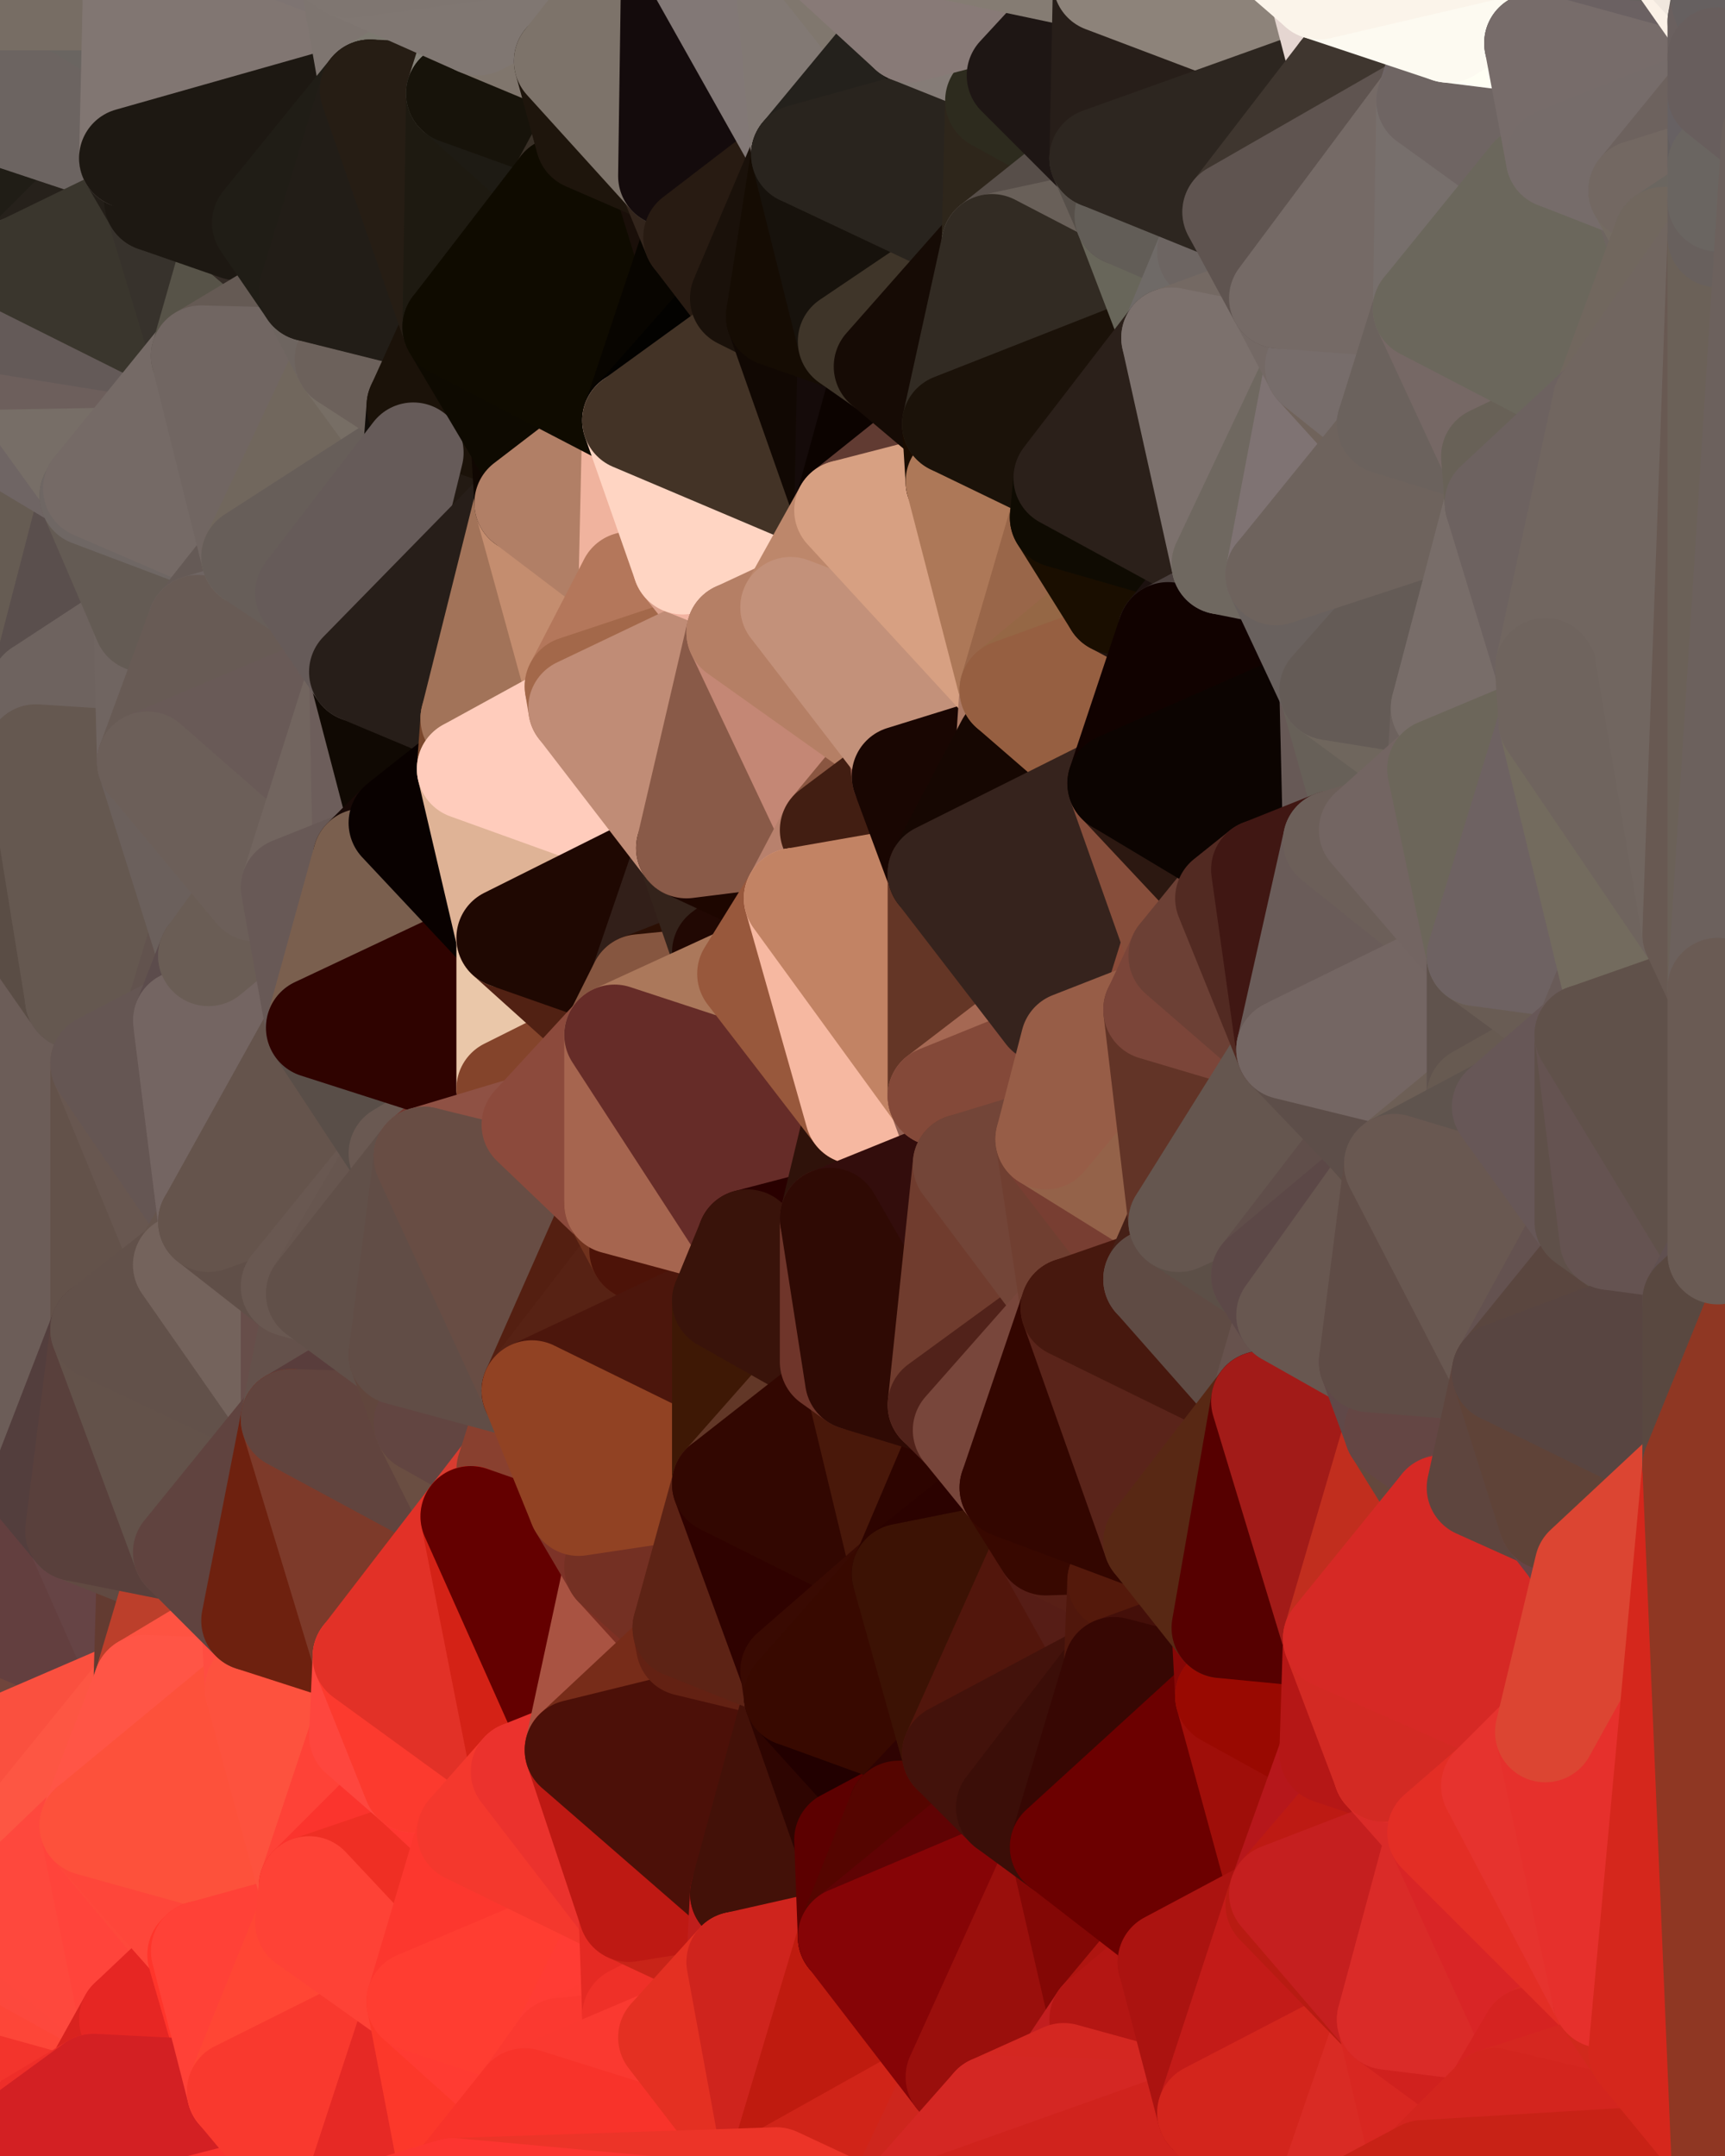 <?xml version="1.0" standalone="yes"?>
<svg width="480" height="600" xmlns="http://www.w3.org/2000/svg" version="1.1" ><polygon points="-34,148 -34,518 -18,222" fill="rgba(93, 78, 71, 1)" stroke="rgba(93, 78, 71, 1)" stroke-width="28" stroke-linejoin="round"/>
		<polygon points="-34,518 -18,444 -18,222" fill="rgba(95, 71, 67, 1)" stroke="rgba(95, 71, 67, 1)" stroke-width="28" stroke-linejoin="round"/>
		<polygon points="-19,204 -34,148 -18,222" fill="rgba(105, 94, 88, 1)" stroke="rgba(105, 94, 88, 1)" stroke-width="28" stroke-linejoin="round"/>
		<polygon points="-34,518 -19,500 -18,444" fill="rgba(255, 88, 71, 1)" stroke="rgba(255, 88, 71, 1)" stroke-width="28" stroke-linejoin="round"/>
		<polygon points="-4,118 -34,148 -3,130" fill="rgba(98, 93, 87, 1)" stroke="rgba(98, 93, 87, 1)" stroke-width="28" stroke-linejoin="round"/>
		<polygon points="0,522 -34,518 0,532" fill="rgba(254, 70, 58, 1)" stroke="rgba(254, 70, 58, 1)" stroke-width="28" stroke-linejoin="round"/>
		<polygon points="-34,518 0,542 0,532" fill="rgba(254, 71, 53, 1)" stroke="rgba(254, 71, 53, 1)" stroke-width="28" stroke-linejoin="round"/>
		<polygon points="-34,148 0,2 0,0" fill="rgba(26, 23, 16, 1)" stroke="rgba(26, 23, 16, 1)" stroke-width="28" stroke-linejoin="round"/>
		<polygon points="-34,518 0,552 0,542" fill="rgba(255, 65, 49, 1)" stroke="rgba(255, 65, 49, 1)" stroke-width="28" stroke-linejoin="round"/>
		<polygon points="-19,500 -34,518 0,522" fill="rgba(253, 74, 69, 1)" stroke="rgba(253, 74, 69, 1)" stroke-width="28" stroke-linejoin="round"/>
		<polygon points="-3,574 -34,518 0,599" fill="rgba(255, 74, 56, 1)" stroke="rgba(255, 74, 56, 1)" stroke-width="28" stroke-linejoin="round"/>
		<polygon points="0,592 -3,574 0,599" fill="rgba(255, 62, 53, 1)" stroke="rgba(255, 62, 53, 1)" stroke-width="28" stroke-linejoin="round"/>
		<polygon points="-34,148 0,12 0,2" fill="rgba(33, 30, 23, 1)" stroke="rgba(33, 30, 23, 1)" stroke-width="28" stroke-linejoin="round"/>
		<polygon points="0,562 -3,574 0,572" fill="rgba(251, 65, 52, 1)" stroke="rgba(251, 65, 52, 1)" stroke-width="28" stroke-linejoin="round"/>
		<polygon points="-34,518 -3,574 0,562" fill="rgba(252, 65, 48, 1)" stroke="rgba(252, 65, 48, 1)" stroke-width="28" stroke-linejoin="round"/>
		<polygon points="0,552 -34,518 0,562" fill="rgba(255, 63, 48, 1)" stroke="rgba(255, 63, 48, 1)" stroke-width="28" stroke-linejoin="round"/>
		<polygon points="-34,148 -4,118 0,100" fill="rgba(107, 97, 96, 1)" stroke="rgba(107, 97, 96, 1)" stroke-width="28" stroke-linejoin="round"/>
		<polygon points="0,90 -34,148 0,100" fill="rgba(96, 86, 85, 1)" stroke="rgba(96, 86, 85, 1)" stroke-width="28" stroke-linejoin="round"/>
		<polygon points="0,12 -34,148 0,22" fill="rgba(37, 34, 27, 1)" stroke="rgba(37, 34, 27, 1)" stroke-width="28" stroke-linejoin="round"/>
		<polygon points="-34,148 0,32 0,22" fill="rgba(29, 23, 23, 1)" stroke="rgba(29, 23, 23, 1)" stroke-width="28" stroke-linejoin="round"/>
		<polygon points="0,80 -34,148 0,90" fill="rgba(107, 100, 94, 1)" stroke="rgba(107, 100, 94, 1)" stroke-width="28" stroke-linejoin="round"/>
		<polygon points="-34,148 0,42 0,32" fill="rgba(46, 36, 35, 1)" stroke="rgba(46, 36, 35, 1)" stroke-width="28" stroke-linejoin="round"/>
		<polygon points="-3,574 0,592 0,582" fill="rgba(253, 63, 51, 1)" stroke="rgba(253, 63, 51, 1)" stroke-width="28" stroke-linejoin="round"/>
		<polygon points="-34,148 0,52 0,42" fill="rgba(71, 60, 56, 1)" stroke="rgba(71, 60, 56, 1)" stroke-width="28" stroke-linejoin="round"/>
		<polygon points="0,72 -34,148 0,80" fill="rgba(98, 91, 81, 1)" stroke="rgba(98, 91, 81, 1)" stroke-width="28" stroke-linejoin="round"/>
		<polygon points="-34,148 0,62 0,52" fill="rgba(94, 83, 79, 1)" stroke="rgba(94, 83, 79, 1)" stroke-width="28" stroke-linejoin="round"/>
		<polygon points="-34,148 0,72 0,62" fill="rgba(112, 101, 97, 1)" stroke="rgba(112, 101, 97, 1)" stroke-width="28" stroke-linejoin="round"/>
		<polygon points="-18,444 -19,500 -4,488" fill="rgba(150, 51, 30, 1)" stroke="rgba(150, 51, 30, 1)" stroke-width="28" stroke-linejoin="round"/>
		<polygon points="0,592 0,599 6,592" fill="rgba(247, 53, 43, 1)" stroke="rgba(247, 53, 43, 1)" stroke-width="28" stroke-linejoin="round"/>
		<polygon points="0,582 0,592 6,592" fill="rgba(255, 62, 53, 1)" stroke="rgba(255, 62, 53, 1)" stroke-width="28" stroke-linejoin="round"/>
		<polygon points="0,72 0,80 6,74" fill="rgba(54, 44, 42, 1)" stroke="rgba(54, 44, 42, 1)" stroke-width="28" stroke-linejoin="round"/>
		<polygon points="-3,574 0,582 0,572" fill="rgba(255, 67, 57, 1)" stroke="rgba(255, 67, 57, 1)" stroke-width="28" stroke-linejoin="round"/>
		<polygon points="-19,204 -18,222 10,210" fill="rgba(102, 89, 81, 1)" stroke="rgba(102, 89, 81, 1)" stroke-width="28" stroke-linejoin="round"/>
		<polygon points="-4,488 -19,500 10,506" fill="rgba(255, 89, 76, 1)" stroke="rgba(255, 89, 76, 1)" stroke-width="28" stroke-linejoin="round"/>
		<polygon points="-19,500 0,522 10,506" fill="rgba(252, 78, 67, 1)" stroke="rgba(252, 78, 67, 1)" stroke-width="28" stroke-linejoin="round"/>
		<polygon points="-19,204 10,210 11,192" fill="rgba(102, 92, 83, 1)" stroke="rgba(102, 92, 83, 1)" stroke-width="28" stroke-linejoin="round"/>
		<polygon points="-34,148 -19,204 11,192" fill="rgba(101, 90, 84, 1)" stroke="rgba(101, 90, 84, 1)" stroke-width="28" stroke-linejoin="round"/>
		<polygon points="0,62 0,72 6,74" fill="rgba(33, 24, 25, 1)" stroke="rgba(33, 24, 25, 1)" stroke-width="28" stroke-linejoin="round"/>
		<polygon points="11,414 -18,444 21,426" fill="rgba(89, 70, 64, 1)" stroke="rgba(89, 70, 64, 1)" stroke-width="28" stroke-linejoin="round"/>
		<polygon points="0,80 0,90 6,74" fill="rgba(75, 64, 60, 1)" stroke="rgba(75, 64, 60, 1)" stroke-width="28" stroke-linejoin="round"/>
		<polygon points="0,572 0,582 26,580" fill="rgba(255, 58, 52, 1)" stroke="rgba(255, 58, 52, 1)" stroke-width="28" stroke-linejoin="round"/>
		<polygon points="0,582 6,592 26,580" fill="rgba(239, 46, 41, 1)" stroke="rgba(239, 46, 41, 1)" stroke-width="28" stroke-linejoin="round"/>
		<polygon points="-3,130 25,138 26,136" fill="rgba(101, 91, 82, 1)" stroke="rgba(101, 91, 82, 1)" stroke-width="28" stroke-linejoin="round"/>
		<polygon points="-18,444 11,414 28,370" fill="rgba(88, 66, 55, 1)" stroke="rgba(88, 66, 55, 1)" stroke-width="28" stroke-linejoin="round"/>
		<polygon points="21,278 -18,444 28,370" fill="rgba(104, 85, 78, 1)" stroke="rgba(104, 85, 78, 1)" stroke-width="28" stroke-linejoin="round"/>
		<polygon points="28,296 21,278 28,370" fill="rgba(98, 83, 76, 1)" stroke="rgba(98, 83, 76, 1)" stroke-width="28" stroke-linejoin="round"/>
		<polygon points="0,562 0,572 26,580" fill="rgba(254, 61, 54, 1)" stroke="rgba(254, 61, 54, 1)" stroke-width="28" stroke-linejoin="round"/>
		<polygon points="-4,118 -3,130 26,136" fill="rgba(99, 89, 88, 1)" stroke="rgba(99, 89, 88, 1)" stroke-width="28" stroke-linejoin="round"/>
		<polygon points="10,506 0,522 25,508" fill="rgba(255, 77, 62, 1)" stroke="rgba(255, 77, 62, 1)" stroke-width="28" stroke-linejoin="round"/>
		<polygon points="-3,130 11,192 25,138" fill="rgba(102, 91, 85, 1)" stroke="rgba(102, 91, 85, 1)" stroke-width="28" stroke-linejoin="round"/>
		<polygon points="-18,222 -18,444 21,278" fill="rgba(108, 93, 88, 1)" stroke="rgba(108, 93, 88, 1)" stroke-width="28" stroke-linejoin="round"/>
		<polygon points="-3,130 -34,148 11,192" fill="rgba(102, 92, 83, 1)" stroke="rgba(102, 92, 83, 1)" stroke-width="28" stroke-linejoin="round"/>
		<polygon points="0,42 0,52 36,44" fill="rgba(24, 20, 11, 1)" stroke="rgba(24, 20, 11, 1)" stroke-width="28" stroke-linejoin="round"/>
		<polygon points="0,552 0,562 36,562" fill="rgba(254, 68, 53, 1)" stroke="rgba(254, 68, 53, 1)" stroke-width="28" stroke-linejoin="round"/>
		<polygon points="0,562 26,580 36,562" fill="rgba(243, 52, 44, 1)" stroke="rgba(243, 52, 44, 1)" stroke-width="28" stroke-linejoin="round"/>
		<polygon points="0,0 0,2 37,0" fill="rgba(114, 103, 99, 1)" stroke="rgba(114, 103, 99, 1)" stroke-width="28" stroke-linejoin="round"/>
		<polygon points="0,2 0,12 37,0" fill="rgba(116, 105, 101, 1)" stroke="rgba(116, 105, 101, 1)" stroke-width="28" stroke-linejoin="round"/>
		<polygon points="0,32 0,42 36,44" fill="rgba(19, 14, 10, 1)" stroke="rgba(19, 14, 10, 1)" stroke-width="28" stroke-linejoin="round"/>
		<polygon points="0,522 0,532 25,508" fill="rgba(254, 69, 51, 1)" stroke="rgba(254, 69, 51, 1)" stroke-width="28" stroke-linejoin="round"/>
		<polygon points="0,52 0,62 36,44" fill="rgba(31, 28, 21, 1)" stroke="rgba(31, 28, 21, 1)" stroke-width="28" stroke-linejoin="round"/>
		<polygon points="-18,444 -4,488 40,469" fill="rgba(112, 69, 60, 1)" stroke="rgba(112, 69, 60, 1)" stroke-width="28" stroke-linejoin="round"/>
		<polygon points="21,426 -18,444 40,469" fill="rgba(99, 63, 63, 1)" stroke="rgba(99, 63, 63, 1)" stroke-width="28" stroke-linejoin="round"/>
		<polygon points="25,138 11,192 40,173" fill="rgba(90, 79, 77, 1)" stroke="rgba(90, 79, 77, 1)" stroke-width="28" stroke-linejoin="round"/>
		<polygon points="0,62 6,74 36,44" fill="rgba(32, 29, 22, 1)" stroke="rgba(32, 29, 22, 1)" stroke-width="28" stroke-linejoin="round"/>
		<polygon points="0,542 0,552 36,562" fill="rgba(253, 70, 56, 1)" stroke="rgba(253, 70, 56, 1)" stroke-width="28" stroke-linejoin="round"/>
		<polygon points="0,100 -4,118 26,136" fill="rgba(111, 101, 100, 1)" stroke="rgba(111, 101, 100, 1)" stroke-width="28" stroke-linejoin="round"/>
		<polygon points="36,44 6,74 43,56" fill="rgba(38, 33, 27, 1)" stroke="rgba(38, 33, 27, 1)" stroke-width="28" stroke-linejoin="round"/>
		<polygon points="11,192 10,210 41,212" fill="rgba(103, 92, 86, 1)" stroke="rgba(103, 92, 86, 1)" stroke-width="28" stroke-linejoin="round"/>
		<polygon points="21,426 40,469 41,434" fill="rgba(102, 68, 69, 1)" stroke="rgba(102, 68, 69, 1)" stroke-width="28" stroke-linejoin="round"/>
		<polygon points="-4,488 10,506 40,469" fill="rgba(250, 80, 63, 1)" stroke="rgba(250, 80, 63, 1)" stroke-width="28" stroke-linejoin="round"/>
		<polygon points="10,506 25,508 40,469" fill="rgba(253, 86, 67, 1)" stroke="rgba(253, 86, 67, 1)" stroke-width="28" stroke-linejoin="round"/>
		<polygon points="0,12 0,22 37,0" fill="rgba(118, 107, 103, 1)" stroke="rgba(118, 107, 103, 1)" stroke-width="28" stroke-linejoin="round"/>
		<polygon points="0,22 36,44 37,0" fill="rgba(106, 101, 97, 1)" stroke="rgba(106, 101, 97, 1)" stroke-width="28" stroke-linejoin="round"/>
		<polygon points="0,22 0,32 36,44" fill="rgba(108, 100, 97, 1)" stroke="rgba(108, 100, 97, 1)" stroke-width="28" stroke-linejoin="round"/>
		<polygon points="10,210 -18,222 21,278" fill="rgba(90, 77, 69, 1)" stroke="rgba(90, 77, 69, 1)" stroke-width="28" stroke-linejoin="round"/>
		<polygon points="21,278 28,296 51,284" fill="rgba(108, 93, 88, 1)" stroke="rgba(108, 93, 88, 1)" stroke-width="28" stroke-linejoin="round"/>
		<polygon points="40,173 11,192 41,212" fill="rgba(110, 99, 95, 1)" stroke="rgba(110, 99, 95, 1)" stroke-width="28" stroke-linejoin="round"/>
		<polygon points="0,532 0,542 36,562" fill="rgba(253, 72, 61, 1)" stroke="rgba(253, 72, 61, 1)" stroke-width="28" stroke-linejoin="round"/>
		<polygon points="25,508 0,532 36,562" fill="rgba(254, 72, 61, 1)" stroke="rgba(254, 72, 61, 1)" stroke-width="28" stroke-linejoin="round"/>
		<polygon points="0,100 26,136 56,99" fill="rgba(119, 110, 103, 1)" stroke="rgba(119, 110, 103, 1)" stroke-width="28" stroke-linejoin="round"/>
		<polygon points="0,90 0,100 56,99" fill="rgba(109, 95, 92, 1)" stroke="rgba(109, 95, 92, 1)" stroke-width="28" stroke-linejoin="round"/>
		<polygon points="6,74 0,90 56,99" fill="rgba(100, 90, 88, 1)" stroke="rgba(100, 90, 88, 1)" stroke-width="28" stroke-linejoin="round"/>
		<polygon points="25,508 36,562 55,544" fill="rgba(255, 68, 59, 1)" stroke="rgba(255, 68, 59, 1)" stroke-width="28" stroke-linejoin="round"/>
		<polygon points="28,296 28,370 51,352" fill="rgba(99, 82, 74, 1)" stroke="rgba(99, 82, 74, 1)" stroke-width="28" stroke-linejoin="round"/>
		<polygon points="28,296 51,352 58,340" fill="rgba(104, 87, 80, 1)" stroke="rgba(104, 87, 80, 1)" stroke-width="28" stroke-linejoin="round"/>
		<polygon points="41,212 21,278 58,266" fill="rgba(98, 87, 85, 1)" stroke="rgba(98, 87, 85, 1)" stroke-width="28" stroke-linejoin="round"/>
		<polygon points="21,278 51,284 58,266" fill="rgba(98, 83, 78, 1)" stroke="rgba(98, 83, 78, 1)" stroke-width="28" stroke-linejoin="round"/>
		<polygon points="43,56 6,74 56,99" fill="rgba(58, 54, 45, 1)" stroke="rgba(58, 54, 45, 1)" stroke-width="28" stroke-linejoin="round"/>
		<polygon points="25,508 55,544 56,543" fill="rgba(254, 72, 59, 1)" stroke="rgba(254, 72, 59, 1)" stroke-width="28" stroke-linejoin="round"/>
		<polygon points="10,210 21,278 41,212" fill="rgba(101, 88, 80, 1)" stroke="rgba(101, 88, 80, 1)" stroke-width="28" stroke-linejoin="round"/>
		<polygon points="36,562 26,580 66,582" fill="rgba(217, 35, 31, 1)" stroke="rgba(217, 35, 31, 1)" stroke-width="28" stroke-linejoin="round"/>
		<polygon points="40,173 41,212 55,174" fill="rgba(112, 101, 97, 1)" stroke="rgba(112, 101, 97, 1)" stroke-width="28" stroke-linejoin="round"/>
		<polygon points="41,434 40,469 51,432" fill="rgba(99, 59, 49, 1)" stroke="rgba(99, 59, 49, 1)" stroke-width="28" stroke-linejoin="round"/>
		<polygon points="21,426 41,434 51,432" fill="rgba(97, 74, 66, 1)" stroke="rgba(97, 74, 66, 1)" stroke-width="28" stroke-linejoin="round"/>
		<polygon points="40,173 55,174 70,155" fill="rgba(108, 97, 93, 1)" stroke="rgba(108, 97, 93, 1)" stroke-width="28" stroke-linejoin="round"/>
		<polygon points="25,138 40,173 70,155" fill="rgba(100, 91, 84, 1)" stroke="rgba(100, 91, 84, 1)" stroke-width="28" stroke-linejoin="round"/>
		<polygon points="51,432 40,469 70,451" fill="rgba(188, 63, 43, 1)" stroke="rgba(188, 63, 43, 1)" stroke-width="28" stroke-linejoin="round"/>
		<polygon points="43,56 56,99 66,64" fill="rgba(55, 50, 44, 1)" stroke="rgba(55, 50, 44, 1)" stroke-width="28" stroke-linejoin="round"/>
		<polygon points="41,212 58,266 71,248" fill="rgba(107, 96, 92, 1)" stroke="rgba(107, 96, 92, 1)" stroke-width="28" stroke-linejoin="round"/>
		<polygon points="26,136 25,138 70,155" fill="rgba(111, 103, 100, 1)" stroke="rgba(111, 103, 100, 1)" stroke-width="28" stroke-linejoin="round"/>
		<polygon points="0,0 37,0 67,-29" fill="rgba(119, 109, 100, 1)" stroke="rgba(119, 109, 100, 1)" stroke-width="28" stroke-linejoin="round"/>
		<polygon points="11,414 21,426 28,370" fill="rgba(83, 62, 61, 1)" stroke="rgba(83, 62, 61, 1)" stroke-width="28" stroke-linejoin="round"/>
		<polygon points="70,451 40,469 71,470" fill="rgba(254, 83, 66, 1)" stroke="rgba(254, 83, 66, 1)" stroke-width="28" stroke-linejoin="round"/>
		<polygon points="55,544 36,562 66,582" fill="rgba(230, 38, 35, 1)" stroke="rgba(230, 38, 35, 1)" stroke-width="28" stroke-linejoin="round"/>
		<polygon points="51,284 28,296 58,340" fill="rgba(101, 86, 83, 1)" stroke="rgba(101, 86, 83, 1)" stroke-width="28" stroke-linejoin="round"/>
		<polygon points="28,370 21,426 51,432" fill="rgba(89, 64, 60, 1)" stroke="rgba(89, 64, 60, 1)" stroke-width="28" stroke-linejoin="round"/>
		<polygon points="28,370 51,432 81,395" fill="rgba(99, 82, 74, 1)" stroke="rgba(99, 82, 74, 1)" stroke-width="28" stroke-linejoin="round"/>
		<polygon points="51,352 28,370 81,395" fill="rgba(98, 81, 74, 1)" stroke="rgba(98, 81, 74, 1)" stroke-width="28" stroke-linejoin="round"/>
		<polygon points="58,340 51,352 81,358" fill="rgba(102, 85, 77, 1)" stroke="rgba(102, 85, 77, 1)" stroke-width="28" stroke-linejoin="round"/>
		<polygon points="56,99 26,136 70,155" fill="rgba(117, 106, 102, 1)" stroke="rgba(117, 106, 102, 1)" stroke-width="28" stroke-linejoin="round"/>
		<polygon points="66,64 56,99 86,81" fill="rgba(87, 83, 72, 1)" stroke="rgba(87, 83, 72, 1)" stroke-width="28" stroke-linejoin="round"/>
		<polygon points="73,62 66,64 86,81" fill="rgba(51, 42, 37, 1)" stroke="rgba(51, 42, 37, 1)" stroke-width="28" stroke-linejoin="round"/>
		<polygon points="56,543 85,535 86,525" fill="rgba(249, 65, 53, 1)" stroke="rgba(249, 65, 53, 1)" stroke-width="28" stroke-linejoin="round"/>
		<polygon points="70,155 55,174 85,165" fill="rgba(101, 90, 86, 1)" stroke="rgba(101, 90, 86, 1)" stroke-width="28" stroke-linejoin="round"/>
		<polygon points="40,469 25,508 71,470" fill="rgba(255, 85, 70, 1)" stroke="rgba(255, 85, 70, 1)" stroke-width="28" stroke-linejoin="round"/>
		<polygon points="58,266 51,284 88,286" fill="rgba(92, 76, 76, 1)" stroke="rgba(92, 76, 76, 1)" stroke-width="28" stroke-linejoin="round"/>
		<polygon points="25,508 56,543 86,525" fill="rgba(254, 70, 58, 1)" stroke="rgba(254, 70, 58, 1)" stroke-width="28" stroke-linejoin="round"/>
		<polygon points="71,470 25,508 86,525" fill="rgba(253, 81, 59, 1)" stroke="rgba(253, 81, 59, 1)" stroke-width="28" stroke-linejoin="round"/>
		<polygon points="81,358 51,352 81,395" fill="rgba(116, 99, 92, 1)" stroke="rgba(116, 99, 92, 1)" stroke-width="28" stroke-linejoin="round"/>
		<polygon points="36,44 43,56 73,62" fill="rgba(35, 30, 24, 1)" stroke="rgba(35, 30, 24, 1)" stroke-width="28" stroke-linejoin="round"/>
		<polygon points="43,56 66,64 73,62" fill="rgba(29, 24, 18, 1)" stroke="rgba(29, 24, 18, 1)" stroke-width="28" stroke-linejoin="round"/>
		<polygon points="56,543 55,544 66,582" fill="rgba(255, 53, 43, 1)" stroke="rgba(255, 53, 43, 1)" stroke-width="28" stroke-linejoin="round"/>
		<polygon points="6,592 0,599 26,580" fill="rgba(238, 46, 41, 1)" stroke="rgba(238, 46, 41, 1)" stroke-width="28" stroke-linejoin="round"/>
		<polygon points="86,81 56,99 96,100" fill="rgba(101, 90, 84, 1)" stroke="rgba(101, 90, 84, 1)" stroke-width="28" stroke-linejoin="round"/>
		<polygon points="67,-29 37,0 97,-9" fill="rgba(123, 113, 111, 1)" stroke="rgba(123, 113, 111, 1)" stroke-width="28" stroke-linejoin="round"/>
		<polygon points="66,582 0,599 96,618" fill="rgba(251, 52, 47, 1)" stroke="rgba(251, 52, 47, 1)" stroke-width="28" stroke-linejoin="round"/>
		<polygon points="81,358 81,395 88,360" fill="rgba(103, 78, 74, 1)" stroke="rgba(103, 78, 74, 1)" stroke-width="28" stroke-linejoin="round"/>
		<polygon points="81,247 58,266 88,286" fill="rgba(102, 89, 83, 1)" stroke="rgba(102, 89, 83, 1)" stroke-width="28" stroke-linejoin="round"/>
		<polygon points="51,284 58,340 88,286" fill="rgba(116, 101, 98, 1)" stroke="rgba(116, 101, 98, 1)" stroke-width="28" stroke-linejoin="round"/>
		<polygon points="71,248 58,266 81,247" fill="rgba(106, 93, 85, 1)" stroke="rgba(106, 93, 85, 1)" stroke-width="28" stroke-linejoin="round"/>
		<polygon points="26,580 0,599 66,582" fill="rgba(211, 32, 35, 1)" stroke="rgba(211, 32, 35, 1)" stroke-width="28" stroke-linejoin="round"/>
		<polygon points="85,165 55,174 100,187" fill="rgba(111, 101, 99, 1)" stroke="rgba(111, 101, 99, 1)" stroke-width="28" stroke-linejoin="round"/>
		<polygon points="70,451 71,470 101,461" fill="rgba(255, 77, 65, 1)" stroke="rgba(255, 77, 65, 1)" stroke-width="28" stroke-linejoin="round"/>
		<polygon points="56,543 66,582 85,535" fill="rgba(255, 65, 55, 1)" stroke="rgba(255, 65, 55, 1)" stroke-width="28" stroke-linejoin="round"/>
		<polygon points="97,-9 37,0 103,25" fill="rgba(126, 116, 114, 1)" stroke="rgba(126, 116, 114, 1)" stroke-width="28" stroke-linejoin="round"/>
		<polygon points="37,0 36,44 103,25" fill="rgba(129, 118, 114, 1)" stroke="rgba(129, 118, 114, 1)" stroke-width="28" stroke-linejoin="round"/>
		<polygon points="36,44 73,62 103,25" fill="rgba(29, 24, 18, 1)" stroke="rgba(29, 24, 18, 1)" stroke-width="28" stroke-linejoin="round"/>
		<polygon points="71,470 100,483 101,461" fill="rgba(255, 83, 67, 1)" stroke="rgba(255, 83, 67, 1)" stroke-width="28" stroke-linejoin="round"/>
		<polygon points="55,174 41,212 100,187" fill="rgba(104, 91, 85, 1)" stroke="rgba(104, 91, 85, 1)" stroke-width="28" stroke-linejoin="round"/>
		<polygon points="41,212 81,247 100,187" fill="rgba(105, 90, 87, 1)" stroke="rgba(105, 90, 87, 1)" stroke-width="28" stroke-linejoin="round"/>
		<polygon points="71,470 86,525 100,483" fill="rgba(253, 82, 62, 1)" stroke="rgba(253, 82, 62, 1)" stroke-width="28" stroke-linejoin="round"/>
		<polygon points="56,99 70,155 96,100" fill="rgba(113, 102, 98, 1)" stroke="rgba(113, 102, 98, 1)" stroke-width="28" stroke-linejoin="round"/>
		<polygon points="41,212 71,248 81,247" fill="rgba(108, 95, 89, 1)" stroke="rgba(108, 95, 89, 1)" stroke-width="28" stroke-linejoin="round"/>
		<polygon points="51,432 70,451 81,395" fill="rgba(96, 67, 63, 1)" stroke="rgba(96, 67, 63, 1)" stroke-width="28" stroke-linejoin="round"/>
		<polygon points="58,340 81,358 111,321" fill="rgba(96, 79, 72, 1)" stroke="rgba(96, 79, 72, 1)" stroke-width="28" stroke-linejoin="round"/>
		<polygon points="88,286 58,340 111,321" fill="rgba(101, 84, 76, 1)" stroke="rgba(101, 84, 76, 1)" stroke-width="28" stroke-linejoin="round"/>
		<polygon points="88,360 81,395 111,377" fill="rgba(100, 81, 75, 1)" stroke="rgba(100, 81, 75, 1)" stroke-width="28" stroke-linejoin="round"/>
		<polygon points="100,187 81,247 101,239" fill="rgba(114, 101, 95, 1)" stroke="rgba(114, 101, 95, 1)" stroke-width="28" stroke-linejoin="round"/>
		<polygon points="96,100 70,155 115,126" fill="rgba(113, 103, 93, 1)" stroke="rgba(113, 103, 93, 1)" stroke-width="28" stroke-linejoin="round"/>
		<polygon points="100,187 101,239 111,229" fill="rgba(109, 94, 91, 1)" stroke="rgba(109, 94, 91, 1)" stroke-width="28" stroke-linejoin="round"/>
		<polygon points="81,358 88,360 111,321" fill="rgba(105, 88, 81, 1)" stroke="rgba(105, 88, 81, 1)" stroke-width="28" stroke-linejoin="round"/>
		<polygon points="85,535 66,582 116,557" fill="rgba(255, 70, 52, 1)" stroke="rgba(255, 70, 52, 1)" stroke-width="28" stroke-linejoin="round"/>
		<polygon points="96,100 115,126 116,113" fill="rgba(119, 110, 101, 1)" stroke="rgba(119, 110, 101, 1)" stroke-width="28" stroke-linejoin="round"/>
		<polygon points="100,483 86,525 115,496" fill="rgba(254, 66, 55, 1)" stroke="rgba(254, 66, 55, 1)" stroke-width="28" stroke-linejoin="round"/>
		<polygon points="111,377 81,395 118,396" fill="rgba(89, 61, 60, 1)" stroke="rgba(89, 61, 60, 1)" stroke-width="28" stroke-linejoin="round"/>
		<polygon points="70,155 85,165 115,126" fill="rgba(103, 94, 89, 1)" stroke="rgba(103, 94, 89, 1)" stroke-width="28" stroke-linejoin="round"/>
		<polygon points="81,247 88,286 101,239" fill="rgba(104, 89, 86, 1)" stroke="rgba(104, 89, 86, 1)" stroke-width="28" stroke-linejoin="round"/>
		<polygon points="86,81 96,100 126,91" fill="rgba(110, 101, 96, 1)" stroke="rgba(110, 101, 96, 1)" stroke-width="28" stroke-linejoin="round"/>
		<polygon points="96,100 116,113 126,91" fill="rgba(108, 97, 91, 1)" stroke="rgba(108, 97, 91, 1)" stroke-width="28" stroke-linejoin="round"/>
		<polygon points="81,395 70,451 101,461" fill="rgba(110, 33, 15, 1)" stroke="rgba(110, 33, 15, 1)" stroke-width="28" stroke-linejoin="round"/>
		<polygon points="100,187 130,214 131,200" fill="rgba(37, 26, 22, 1)" stroke="rgba(37, 26, 22, 1)" stroke-width="28" stroke-linejoin="round"/>
		<polygon points="81,395 101,461 131,422" fill="rgba(125, 58, 42, 1)" stroke="rgba(125, 58, 42, 1)" stroke-width="28" stroke-linejoin="round"/>
		<polygon points="118,396 81,395 131,422" fill="rgba(97, 68, 62, 1)" stroke="rgba(97, 68, 62, 1)" stroke-width="28" stroke-linejoin="round"/>
		<polygon points="100,187 111,229 130,214" fill="rgba(16, 9, 3, 1)" stroke="rgba(16, 9, 3, 1)" stroke-width="28" stroke-linejoin="round"/>
		<polygon points="115,496 86,525 130,510" fill="rgba(251, 52, 45, 1)" stroke="rgba(251, 52, 45, 1)" stroke-width="28" stroke-linejoin="round"/>
		<polygon points="66,582 96,618 116,557" fill="rgba(249, 57, 46, 1)" stroke="rgba(249, 57, 46, 1)" stroke-width="28" stroke-linejoin="round"/>
		<polygon points="97,-9 103,25 133,7" fill="rgba(126, 117, 112, 1)" stroke="rgba(126, 117, 112, 1)" stroke-width="28" stroke-linejoin="round"/>
		<polygon points="103,25 127,26 133,7" fill="rgba(125, 121, 112, 1)" stroke="rgba(125, 121, 112, 1)" stroke-width="28" stroke-linejoin="round"/>
		<polygon points="86,525 116,557 130,510" fill="rgba(239, 47, 36, 1)" stroke="rgba(239, 47, 36, 1)" stroke-width="28" stroke-linejoin="round"/>
		<polygon points="116,557 96,618 126,609" fill="rgba(230, 41, 37, 1)" stroke="rgba(230, 41, 37, 1)" stroke-width="28" stroke-linejoin="round"/>
		<polygon points="111,321 88,360 118,322" fill="rgba(103, 86, 79, 1)" stroke="rgba(103, 86, 79, 1)" stroke-width="28" stroke-linejoin="round"/>
		<polygon points="86,525 85,535 116,557" fill="rgba(254, 66, 54, 1)" stroke="rgba(254, 66, 54, 1)" stroke-width="28" stroke-linejoin="round"/>
		<polygon points="73,62 86,81 103,25" fill="rgba(32, 29, 22, 1)" stroke="rgba(32, 29, 22, 1)" stroke-width="28" stroke-linejoin="round"/>
		<polygon points="111,229 101,239 141,261" fill="rgba(24, 9, 6, 1)" stroke="rgba(24, 9, 6, 1)" stroke-width="28" stroke-linejoin="round"/>
		<polygon points="101,239 88,286 141,261" fill="rgba(122, 95, 78, 1)" stroke="rgba(122, 95, 78, 1)" stroke-width="28" stroke-linejoin="round"/>
		<polygon points="88,286 111,321 141,303" fill="rgba(89, 78, 72, 1)" stroke="rgba(89, 78, 72, 1)" stroke-width="28" stroke-linejoin="round"/>
		<polygon points="111,321 118,322 141,303" fill="rgba(106, 89, 82, 1)" stroke="rgba(106, 89, 82, 1)" stroke-width="28" stroke-linejoin="round"/>
		<polygon points="118,396 131,422 141,409" fill="rgba(106, 78, 66, 1)" stroke="rgba(106, 78, 66, 1)" stroke-width="28" stroke-linejoin="round"/>
		<polygon points="88,360 111,377 118,322" fill="rgba(97, 80, 73, 1)" stroke="rgba(97, 80, 73, 1)" stroke-width="28" stroke-linejoin="round"/>
		<polygon points="115,496 130,510 145,493" fill="rgba(255, 56, 49, 1)" stroke="rgba(255, 56, 49, 1)" stroke-width="28" stroke-linejoin="round"/>
		<polygon points="116,113 115,126 145,123" fill="rgba(18, 13, 9, 1)" stroke="rgba(18, 13, 9, 1)" stroke-width="28" stroke-linejoin="round"/>
		<polygon points="101,461 100,483 115,496" fill="rgba(254, 70, 62, 1)" stroke="rgba(254, 70, 62, 1)" stroke-width="28" stroke-linejoin="round"/>
		<polygon points="116,557 126,609 146,584" fill="rgba(252, 56, 42, 1)" stroke="rgba(252, 56, 42, 1)" stroke-width="28" stroke-linejoin="round"/>
		<polygon points="145,123 115,126 146,140" fill="rgba(11, 8, 1, 1)" stroke="rgba(11, 8, 1, 1)" stroke-width="28" stroke-linejoin="round"/>
		<polygon points="103,25 86,81 126,91" fill="rgba(34, 29, 23, 1)" stroke="rgba(34, 29, 23, 1)" stroke-width="28" stroke-linejoin="round"/>
		<polygon points="141,303 118,322 148,313" fill="rgba(114, 55, 47, 1)" stroke="rgba(114, 55, 47, 1)" stroke-width="28" stroke-linejoin="round"/>
		<polygon points="111,377 118,396 148,387" fill="rgba(97, 70, 61, 1)" stroke="rgba(97, 70, 61, 1)" stroke-width="28" stroke-linejoin="round"/>
		<polygon points="118,396 141,409 148,387" fill="rgba(98, 69, 65, 1)" stroke="rgba(98, 69, 65, 1)" stroke-width="28" stroke-linejoin="round"/>
		<polygon points="115,126 100,187 146,140" fill="rgba(35, 26, 19, 1)" stroke="rgba(35, 26, 19, 1)" stroke-width="28" stroke-linejoin="round"/>
		<polygon points="101,461 115,496 145,493" fill="rgba(252, 58, 46, 1)" stroke="rgba(252, 58, 46, 1)" stroke-width="28" stroke-linejoin="round"/>
		<polygon points="126,91 116,113 145,123" fill="rgba(27, 18, 9, 1)" stroke="rgba(27, 18, 9, 1)" stroke-width="28" stroke-linejoin="round"/>
		<polygon points="88,286 141,303 141,261" fill="rgba(47, 3, 0, 1)" stroke="rgba(47, 3, 0, 1)" stroke-width="28" stroke-linejoin="round"/>
		<polygon points="103,25 126,91 127,26" fill="rgba(38, 29, 20, 1)" stroke="rgba(38, 29, 20, 1)" stroke-width="28" stroke-linejoin="round"/>
		<polygon points="85,165 100,187 115,126" fill="rgba(102, 91, 89, 1)" stroke="rgba(102, 91, 89, 1)" stroke-width="28" stroke-linejoin="round"/>
		<polygon points="116,557 146,584 156,570" fill="rgba(255, 59, 50, 1)" stroke="rgba(255, 59, 50, 1)" stroke-width="28" stroke-linejoin="round"/>
		<polygon points="127,26 126,91 156,52" fill="rgba(30, 26, 17, 1)" stroke="rgba(30, 26, 17, 1)" stroke-width="28" stroke-linejoin="round"/>
		<polygon points="133,7 127,26 157,17" fill="rgba(133, 129, 120, 1)" stroke="rgba(133, 129, 120, 1)" stroke-width="28" stroke-linejoin="round"/>
		<polygon points="100,187 131,200 146,140" fill="rgba(39, 30, 25, 1)" stroke="rgba(39, 30, 25, 1)" stroke-width="28" stroke-linejoin="round"/>
		<polygon points="130,214 111,229 141,261" fill="rgba(9, 1, 0, 1)" stroke="rgba(9, 1, 0, 1)" stroke-width="28" stroke-linejoin="round"/>
		<polygon points="141,409 131,422 161,419" fill="rgba(216, 60, 48, 1)" stroke="rgba(216, 60, 48, 1)" stroke-width="28" stroke-linejoin="round"/>
		<polygon points="160,191 131,200 161,197" fill="rgba(175, 126, 93, 1)" stroke="rgba(175, 126, 93, 1)" stroke-width="28" stroke-linejoin="round"/>
		<polygon points="127,26 156,52 163,39" fill="rgba(30, 27, 20, 1)" stroke="rgba(30, 27, 20, 1)" stroke-width="28" stroke-linejoin="round"/>
		<polygon points="157,17 127,26 163,39" fill="rgba(23, 19, 10, 1)" stroke="rgba(23, 19, 10, 1)" stroke-width="28" stroke-linejoin="round"/>
		<polygon points="131,200 130,214 161,197" fill="rgba(122, 71, 44, 1)" stroke="rgba(122, 71, 44, 1)" stroke-width="28" stroke-linejoin="round"/>
		<polygon points="146,140 131,200 160,191" fill="rgba(162, 115, 89, 1)" stroke="rgba(162, 115, 89, 1)" stroke-width="28" stroke-linejoin="round"/>
		<polygon points="141,261 141,303 171,288" fill="rgba(234, 199, 169, 1)" stroke="rgba(234, 199, 169, 1)" stroke-width="28" stroke-linejoin="round"/>
		<polygon points="141,303 148,313 171,288" fill="rgba(132, 68, 43, 1)" stroke="rgba(132, 68, 43, 1)" stroke-width="28" stroke-linejoin="round"/>
		<polygon points="161,419 131,422 171,436" fill="rgba(106, 0, 0, 1)" stroke="rgba(106, 0, 0, 1)" stroke-width="28" stroke-linejoin="round"/>
		<polygon points="148,313 118,322 171,335" fill="rgba(143, 81, 68, 1)" stroke="rgba(143, 81, 68, 1)" stroke-width="28" stroke-linejoin="round"/>
		<polygon points="148,387 141,409 161,419" fill="rgba(137, 64, 47, 1)" stroke="rgba(137, 64, 47, 1)" stroke-width="28" stroke-linejoin="round"/>
		<polygon points="118,322 111,377 148,387" fill="rgba(97, 77, 70, 1)" stroke="rgba(97, 77, 70, 1)" stroke-width="28" stroke-linejoin="round"/>
		<polygon points="131,422 101,461 145,493" fill="rgba(226, 49, 39, 1)" stroke="rgba(226, 49, 39, 1)" stroke-width="28" stroke-linejoin="round"/>
		<polygon points="146,140 160,191 175,162" fill="rgba(196, 141, 111, 1)" stroke="rgba(196, 141, 111, 1)" stroke-width="28" stroke-linejoin="round"/>
		<polygon points="130,510 116,557 175,532" fill="rgba(252, 55, 46, 1)" stroke="rgba(252, 55, 46, 1)" stroke-width="28" stroke-linejoin="round"/>
		<polygon points="118,322 148,387 171,335" fill="rgba(104, 77, 68, 1)" stroke="rgba(104, 77, 68, 1)" stroke-width="28" stroke-linejoin="round"/>
		<polygon points="131,422 145,493 160,487" fill="rgba(212, 34, 22, 1)" stroke="rgba(212, 34, 22, 1)" stroke-width="28" stroke-linejoin="round"/>
		<polygon points="116,557 156,570 175,532" fill="rgba(255, 61, 49, 1)" stroke="rgba(255, 61, 49, 1)" stroke-width="28" stroke-linejoin="round"/>
		<polygon points="131,422 160,487 171,436" fill="rgba(100, 0, 0, 1)" stroke="rgba(100, 0, 0, 1)" stroke-width="28" stroke-linejoin="round"/>
		<polygon points="171,335 148,387 178,348" fill="rgba(84, 31, 17, 1)" stroke="rgba(84, 31, 17, 1)" stroke-width="28" stroke-linejoin="round"/>
		<polygon points="141,261 171,288 178,274" fill="rgba(81, 33, 19, 1)" stroke="rgba(81, 33, 19, 1)" stroke-width="28" stroke-linejoin="round"/>
		<polygon points="175,532 156,570 176,561" fill="rgba(255, 60, 52, 1)" stroke="rgba(255, 60, 52, 1)" stroke-width="28" stroke-linejoin="round"/>
		<polygon points="145,123 146,140 176,117" fill="rgba(16, 7, 2, 1)" stroke="rgba(16, 7, 2, 1)" stroke-width="28" stroke-linejoin="round"/>
		<polygon points="126,91 145,123 176,117" fill="rgba(14, 10, 1, 1)" stroke="rgba(14, 10, 1, 1)" stroke-width="28" stroke-linejoin="round"/>
		<polygon points="145,493 130,510 175,532" fill="rgba(244, 56, 45, 1)" stroke="rgba(244, 56, 45, 1)" stroke-width="28" stroke-linejoin="round"/>
		<polygon points="160,487 145,493 175,532" fill="rgba(235, 50, 45, 1)" stroke="rgba(235, 50, 45, 1)" stroke-width="28" stroke-linejoin="round"/>
		<polygon points="163,39 156,52 186,49" fill="rgba(57, 48, 39, 1)" stroke="rgba(57, 48, 39, 1)" stroke-width="28" stroke-linejoin="round"/>
		<polygon points="133,7 157,17 187,-21" fill="rgba(128, 118, 109, 1)" stroke="rgba(128, 118, 109, 1)" stroke-width="28" stroke-linejoin="round"/>
		<polygon points="176,561 156,570 186,567" fill="rgba(254, 60, 51, 1)" stroke="rgba(254, 60, 51, 1)" stroke-width="28" stroke-linejoin="round"/>
		<polygon points="130,214 141,261 191,236" fill="rgba(223, 179, 150, 1)" stroke="rgba(223, 179, 150, 1)" stroke-width="28" stroke-linejoin="round"/>
		<polygon points="161,197 130,214 191,236" fill="rgba(255, 204, 188, 1)" stroke="rgba(255, 204, 188, 1)" stroke-width="28" stroke-linejoin="round"/>
		<polygon points="171,436 160,487 191,458" fill="rgba(169, 83, 66, 1)" stroke="rgba(169, 83, 66, 1)" stroke-width="28" stroke-linejoin="round"/>
		<polygon points="190,453 171,436 191,458" fill="rgba(126, 48, 35, 1)" stroke="rgba(126, 48, 35, 1)" stroke-width="28" stroke-linejoin="round"/>
		<polygon points="146,140 175,162 176,117" fill="rgba(177, 127, 102, 1)" stroke="rgba(177, 127, 102, 1)" stroke-width="28" stroke-linejoin="round"/>
		<polygon points="156,52 176,117 193,66" fill="rgba(61, 48, 42, 1)" stroke="rgba(61, 48, 42, 1)" stroke-width="28" stroke-linejoin="round"/>
		<polygon points="186,49 156,52 193,66" fill="rgba(26, 15, 9, 1)" stroke="rgba(26, 15, 9, 1)" stroke-width="28" stroke-linejoin="round"/>
		<polygon points="141,261 178,274 191,236" fill="rgba(31, 8, 2, 1)" stroke="rgba(31, 8, 2, 1)" stroke-width="28" stroke-linejoin="round"/>
		<polygon points="176,117 175,162 190,157" fill="rgba(240, 179, 158, 1)" stroke="rgba(240, 179, 158, 1)" stroke-width="28" stroke-linejoin="round"/>
		<polygon points="97,-9 133,7 187,-21" fill="rgba(128, 119, 114, 1)" stroke="rgba(128, 119, 114, 1)" stroke-width="28" stroke-linejoin="round"/>
		<polygon points="156,52 126,91 176,117" fill="rgba(15, 11, 0, 1)" stroke="rgba(15, 11, 0, 1)" stroke-width="28" stroke-linejoin="round"/>
		<polygon points="148,313 171,335 171,288" fill="rgba(140, 74, 60, 1)" stroke="rgba(140, 74, 60, 1)" stroke-width="28" stroke-linejoin="round"/>
		<polygon points="161,419 171,436 201,413" fill="rgba(125, 51, 40, 1)" stroke="rgba(125, 51, 40, 1)" stroke-width="28" stroke-linejoin="round"/>
		<polygon points="191,236 178,274 201,265" fill="rgba(50, 31, 25, 1)" stroke="rgba(50, 31, 25, 1)" stroke-width="28" stroke-linejoin="round"/>
		<polygon points="156,570 146,584 186,567" fill="rgba(251, 57, 48, 1)" stroke="rgba(251, 57, 48, 1)" stroke-width="28" stroke-linejoin="round"/>
		<polygon points="190,157 175,162 205,176" fill="rgba(227, 169, 149, 1)" stroke="rgba(227, 169, 149, 1)" stroke-width="28" stroke-linejoin="round"/>
		<polygon points="175,532 176,561 205,546" fill="rgba(229, 42, 35, 1)" stroke="rgba(229, 42, 35, 1)" stroke-width="28" stroke-linejoin="round"/>
		<polygon points="176,561 186,567 205,546" fill="rgba(239, 48, 40, 1)" stroke="rgba(239, 48, 40, 1)" stroke-width="28" stroke-linejoin="round"/>
		<polygon points="178,348 148,387 201,362" fill="rgba(87, 34, 20, 1)" stroke="rgba(87, 34, 20, 1)" stroke-width="28" stroke-linejoin="round"/>
		<polygon points="193,66 176,117 206,83" fill="rgba(8, 5, 0, 1)" stroke="rgba(8, 5, 0, 1)" stroke-width="28" stroke-linejoin="round"/>
		<polygon points="175,162 160,191 205,176" fill="rgba(180, 119, 91, 1)" stroke="rgba(180, 119, 91, 1)" stroke-width="28" stroke-linejoin="round"/>
		<polygon points="171,335 178,348 208,345" fill="rgba(112, 50, 29, 1)" stroke="rgba(112, 50, 29, 1)" stroke-width="28" stroke-linejoin="round"/>
		<polygon points="178,348 201,362 208,345" fill="rgba(77, 19, 8, 1)" stroke="rgba(77, 19, 8, 1)" stroke-width="28" stroke-linejoin="round"/>
		<polygon points="201,265 178,274 208,271" fill="rgba(43, 15, 4, 1)" stroke="rgba(43, 15, 4, 1)" stroke-width="28" stroke-linejoin="round"/>
		<polygon points="175,532 205,546 206,527" fill="rgba(200, 36, 24, 1)" stroke="rgba(200, 36, 24, 1)" stroke-width="28" stroke-linejoin="round"/>
		<polygon points="160,191 161,197 205,176" fill="rgba(163, 104, 74, 1)" stroke="rgba(163, 104, 74, 1)" stroke-width="28" stroke-linejoin="round"/>
		<polygon points="148,387 201,413 201,362" fill="rgba(76, 22, 12, 1)" stroke="rgba(76, 22, 12, 1)" stroke-width="28" stroke-linejoin="round"/>
		<polygon points="171,436 190,453 201,413" fill="rgba(116, 48, 35, 1)" stroke="rgba(116, 48, 35, 1)" stroke-width="28" stroke-linejoin="round"/>
		<polygon points="148,387 161,419 201,413" fill="rgba(145, 66, 35, 1)" stroke="rgba(145, 66, 35, 1)" stroke-width="28" stroke-linejoin="round"/>
		<polygon points="157,17 163,39 186,49" fill="rgba(30, 21, 12, 1)" stroke="rgba(30, 21, 12, 1)" stroke-width="28" stroke-linejoin="round"/>
		<polygon points="186,567 146,584 216,606" fill="rgba(250, 57, 48, 1)" stroke="rgba(250, 57, 48, 1)" stroke-width="28" stroke-linejoin="round"/>
		<polygon points="146,584 126,609 216,606" fill="rgba(248, 51, 42, 1)" stroke="rgba(248, 51, 42, 1)" stroke-width="28" stroke-linejoin="round"/>
		<polygon points="178,274 171,288 208,271" fill="rgba(134, 86, 64, 1)" stroke="rgba(134, 86, 64, 1)" stroke-width="28" stroke-linejoin="round"/>
		<polygon points="160,487 175,532 206,527" fill="rgba(190, 25, 19, 1)" stroke="rgba(190, 25, 19, 1)" stroke-width="28" stroke-linejoin="round"/>
		<polygon points="220,465 191,458 221,472" fill="rgba(82, 20, 7, 1)" stroke="rgba(82, 20, 7, 1)" stroke-width="28" stroke-linejoin="round"/>
		<polygon points="191,236 201,265 221,250" fill="rgba(52, 35, 27, 1)" stroke="rgba(52, 35, 27, 1)" stroke-width="28" stroke-linejoin="round"/>
		<polygon points="67,-29 97,-9 187,-21" fill="rgba(127, 118, 113, 1)" stroke="rgba(127, 118, 113, 1)" stroke-width="28" stroke-linejoin="round"/>
		<polygon points="186,49 193,66 223,43" fill="rgba(51, 37, 28, 1)" stroke="rgba(51, 37, 28, 1)" stroke-width="28" stroke-linejoin="round"/>
		<polygon points="191,458 160,487 221,472" fill="rgba(119, 44, 25, 1)" stroke="rgba(119, 44, 25, 1)" stroke-width="28" stroke-linejoin="round"/>
		<polygon points="160,487 206,527 221,472" fill="rgba(76, 16, 8, 1)" stroke="rgba(76, 16, 8, 1)" stroke-width="28" stroke-linejoin="round"/>
		<polygon points="201,265 208,271 221,250" fill="rgba(33, 8, 3, 1)" stroke="rgba(33, 8, 3, 1)" stroke-width="28" stroke-linejoin="round"/>
		<polygon points="190,453 191,458 220,465" fill="rgba(99, 33, 19, 1)" stroke="rgba(99, 33, 19, 1)" stroke-width="28" stroke-linejoin="round"/>
		<polygon points="190,157 205,176 220,169" fill="rgba(218, 160, 140, 1)" stroke="rgba(218, 160, 140, 1)" stroke-width="28" stroke-linejoin="round"/>
		<polygon points="206,83 176,117 216,88" fill="rgba(3, 2, 0, 1)" stroke="rgba(3, 2, 0, 1)" stroke-width="28" stroke-linejoin="round"/>
		<polygon points="161,197 191,236 205,176" fill="rgba(192, 140, 118, 1)" stroke="rgba(192, 140, 118, 1)" stroke-width="28" stroke-linejoin="round"/>
		<polygon points="157,17 186,49 187,-21" fill="rgba(125, 115, 106, 1)" stroke="rgba(125, 115, 106, 1)" stroke-width="28" stroke-linejoin="round"/>
		<polygon points="191,236 221,250 231,231" fill="rgba(29, 6, 0, 1)" stroke="rgba(29, 6, 0, 1)" stroke-width="28" stroke-linejoin="round"/>
		<polygon points="201,362 201,413 231,379" fill="rgba(62, 24, 5, 1)" stroke="rgba(62, 24, 5, 1)" stroke-width="28" stroke-linejoin="round"/>
		<polygon points="171,288 171,335 208,345" fill="rgba(166, 101, 79, 1)" stroke="rgba(166, 101, 79, 1)" stroke-width="28" stroke-linejoin="round"/>
		<polygon points="190,157 220,169 235,142" fill="rgba(242, 179, 161, 1)" stroke="rgba(242, 179, 161, 1)" stroke-width="28" stroke-linejoin="round"/>
		<polygon points="206,527 205,546 236,539" fill="rgba(192, 30, 28, 1)" stroke="rgba(192, 30, 28, 1)" stroke-width="28" stroke-linejoin="round"/>
		<polygon points="176,117 190,157 235,142" fill="rgba(255, 213, 195, 1)" stroke="rgba(255, 213, 195, 1)" stroke-width="28" stroke-linejoin="round"/>
		<polygon points="187,-21 186,49 223,43" fill="rgba(20, 11, 12, 1)" stroke="rgba(20, 11, 12, 1)" stroke-width="28" stroke-linejoin="round"/>
		<polygon points="193,66 206,83 223,43" fill="rgba(40, 27, 18, 1)" stroke="rgba(40, 27, 18, 1)" stroke-width="28" stroke-linejoin="round"/>
		<polygon points="231,379 201,413 238,384" fill="rgba(98, 55, 39, 1)" stroke="rgba(98, 55, 39, 1)" stroke-width="28" stroke-linejoin="round"/>
		<polygon points="208,345 231,339 238,310" fill="rgba(114, 72, 60, 1)" stroke="rgba(114, 72, 60, 1)" stroke-width="28" stroke-linejoin="round"/>
		<polygon points="208,271 171,288 238,310" fill="rgba(171, 120, 91, 1)" stroke="rgba(171, 120, 91, 1)" stroke-width="28" stroke-linejoin="round"/>
		<polygon points="171,288 208,345 238,310" fill="rgba(102, 44, 40, 1)" stroke="rgba(102, 44, 40, 1)" stroke-width="28" stroke-linejoin="round"/>
		<polygon points="235,512 206,527 236,539" fill="rgba(115, 0, 2, 1)" stroke="rgba(115, 0, 2, 1)" stroke-width="28" stroke-linejoin="round"/>
		<polygon points="221,472 206,527 235,512" fill="rgba(67, 17, 8, 1)" stroke="rgba(67, 17, 8, 1)" stroke-width="28" stroke-linejoin="round"/>
		<polygon points="216,88 176,117 235,142" fill="rgba(67, 51, 38, 1)" stroke="rgba(67, 51, 38, 1)" stroke-width="28" stroke-linejoin="round"/>
		<polygon points="205,176 191,236 231,231" fill="rgba(137, 90, 72, 1)" stroke="rgba(137, 90, 72, 1)" stroke-width="28" stroke-linejoin="round"/>
		<polygon points="208,345 231,379 231,339" fill="rgba(41, 0, 0, 1)" stroke="rgba(41, 0, 0, 1)" stroke-width="28" stroke-linejoin="round"/>
		<polygon points="208,345 201,362 231,379" fill="rgba(57, 19, 10, 1)" stroke="rgba(57, 19, 10, 1)" stroke-width="28" stroke-linejoin="round"/>
		<polygon points="217,-24 187,-21 223,43" fill="rgba(130, 120, 118, 1)" stroke="rgba(130, 120, 118, 1)" stroke-width="28" stroke-linejoin="round"/>
		<polygon points="206,83 216,88 223,43" fill="rgba(26, 17, 10, 1)" stroke="rgba(26, 17, 10, 1)" stroke-width="28" stroke-linejoin="round"/>
		<polygon points="201,413 190,453 220,465" fill="rgba(93, 35, 21, 1)" stroke="rgba(93, 35, 21, 1)" stroke-width="28" stroke-linejoin="round"/>
		<polygon points="216,88 235,142 236,95" fill="rgba(17, 8, 3, 1)" stroke="rgba(17, 8, 3, 1)" stroke-width="28" stroke-linejoin="round"/>
		<polygon points="205,546 186,567 216,606" fill="rgba(228, 48, 34, 1)" stroke="rgba(228, 48, 34, 1)" stroke-width="28" stroke-linejoin="round"/>
		<polygon points="217,-24 223,43 247,14" fill="rgba(130, 121, 116, 1)" stroke="rgba(130, 121, 116, 1)" stroke-width="28" stroke-linejoin="round"/>
		<polygon points="205,176 231,231 250,208" fill="rgba(196, 135, 117, 1)" stroke="rgba(196, 135, 117, 1)" stroke-width="28" stroke-linejoin="round"/>
		<polygon points="250,208 231,231 251,216" fill="rgba(138, 86, 65, 1)" stroke="rgba(138, 86, 65, 1)" stroke-width="28" stroke-linejoin="round"/>
		<polygon points="201,413 220,465 251,438" fill="rgba(47, 2, 0, 1)" stroke="rgba(47, 2, 0, 1)" stroke-width="28" stroke-linejoin="round"/>
		<polygon points="220,169 205,176 250,208" fill="rgba(181, 127, 101, 1)" stroke="rgba(181, 127, 101, 1)" stroke-width="28" stroke-linejoin="round"/>
		<polygon points="236,95 235,142 246,102" fill="rgba(21, 11, 10, 1)" stroke="rgba(21, 11, 10, 1)" stroke-width="28" stroke-linejoin="round"/>
		<polygon points="217,-24 247,14 253,9" fill="rgba(128, 119, 110, 1)" stroke="rgba(128, 119, 110, 1)" stroke-width="28" stroke-linejoin="round"/>
		<polygon points="221,472 235,512 250,504" fill="rgba(46, 5, 1, 1)" stroke="rgba(46, 5, 1, 1)" stroke-width="28" stroke-linejoin="round"/>
		<polygon points="231,231 221,250 261,243" fill="rgba(184, 129, 109, 1)" stroke="rgba(184, 129, 109, 1)" stroke-width="28" stroke-linejoin="round"/>
		<polygon points="251,216 231,231 261,243" fill="rgba(66, 30, 18, 1)" stroke="rgba(66, 30, 18, 1)" stroke-width="28" stroke-linejoin="round"/>
		<polygon points="238,384 201,413 251,438" fill="rgba(50, 7, 1, 1)" stroke="rgba(50, 7, 1, 1)" stroke-width="28" stroke-linejoin="round"/>
		<polygon points="223,43 216,88 236,95" fill="rgba(21, 12, 3, 1)" stroke="rgba(21, 12, 3, 1)" stroke-width="28" stroke-linejoin="round"/>
		<polygon points="205,546 216,606 236,539" fill="rgba(207, 36, 29, 1)" stroke="rgba(207, 36, 29, 1)" stroke-width="28" stroke-linejoin="round"/>
		<polygon points="221,472 250,504 265,488" fill="rgba(34, 0, 0, 1)" stroke="rgba(34, 0, 0, 1)" stroke-width="28" stroke-linejoin="round"/>
		<polygon points="246,102 235,142 265,118" fill="rgba(12, 3, 0, 1)" stroke="rgba(12, 3, 0, 1)" stroke-width="28" stroke-linejoin="round"/>
		<polygon points="236,539 216,606 266,578" fill="rgba(191, 27, 15, 1)" stroke="rgba(191, 27, 15, 1)" stroke-width="28" stroke-linejoin="round"/>
		<polygon points="265,118 235,142 266,134" fill="rgba(97, 59, 50, 1)" stroke="rgba(97, 59, 50, 1)" stroke-width="28" stroke-linejoin="round"/>
		<polygon points="261,391 251,438 268,398" fill="rgba(37, 4, 0, 1)" stroke="rgba(37, 4, 0, 1)" stroke-width="28" stroke-linejoin="round"/>
		<polygon points="238,310 231,339 268,324" fill="rgba(47, 18, 10, 1)" stroke="rgba(47, 18, 10, 1)" stroke-width="28" stroke-linejoin="round"/>
		<polygon points="261,305 238,310 268,324" fill="rgba(97, 47, 40, 1)" stroke="rgba(97, 47, 40, 1)" stroke-width="28" stroke-linejoin="round"/>
		<polygon points="216,606 246,620 266,578" fill="rgba(208, 36, 24, 1)" stroke="rgba(208, 36, 24, 1)" stroke-width="28" stroke-linejoin="round"/>
		<polygon points="238,384 251,438 261,391" fill="rgba(73, 24, 10, 1)" stroke="rgba(73, 24, 10, 1)" stroke-width="28" stroke-linejoin="round"/>
		<polygon points="220,465 221,472 251,438" fill="rgba(57, 10, 2, 1)" stroke="rgba(57, 10, 2, 1)" stroke-width="28" stroke-linejoin="round"/>
		<polygon points="235,512 236,539 250,504" fill="rgba(92, 0, 0, 1)" stroke="rgba(92, 0, 0, 1)" stroke-width="28" stroke-linejoin="round"/>
		<polygon points="221,250 208,271 238,310" fill="rgba(152, 88, 60, 1)" stroke="rgba(152, 88, 60, 1)" stroke-width="28" stroke-linejoin="round"/>
		<polygon points="223,43 236,95 276,68" fill="rgba(23, 18, 12, 1)" stroke="rgba(23, 18, 12, 1)" stroke-width="28" stroke-linejoin="round"/>
		<polygon points="251,438 221,472 265,488" fill="rgba(56, 9, 0, 1)" stroke="rgba(56, 9, 0, 1)" stroke-width="28" stroke-linejoin="round"/>
		<polygon points="221,250 238,310 261,305" fill="rgba(246, 184, 161, 1)" stroke="rgba(246, 184, 161, 1)" stroke-width="28" stroke-linejoin="round"/>
		<polygon points="253,9 247,14 277,28" fill="rgba(25, 20, 14, 1)" stroke="rgba(25, 20, 14, 1)" stroke-width="28" stroke-linejoin="round"/>
		<polygon points="236,95 246,102 276,68" fill="rgba(63, 53, 41, 1)" stroke="rgba(63, 53, 41, 1)" stroke-width="28" stroke-linejoin="round"/>
		<polygon points="231,339 231,379 238,384" fill="rgba(111, 53, 42, 1)" stroke="rgba(111, 53, 42, 1)" stroke-width="28" stroke-linejoin="round"/>
		<polygon points="250,208 251,216 280,207" fill="rgba(141, 85, 72, 1)" stroke="rgba(141, 85, 72, 1)" stroke-width="28" stroke-linejoin="round"/>
		<polygon points="265,488 250,504 280,503" fill="rgba(47, 3, 2, 1)" stroke="rgba(47, 3, 2, 1)" stroke-width="28" stroke-linejoin="round"/>
		<polygon points="247,14 223,43 277,28" fill="rgba(36, 33, 28, 1)" stroke="rgba(36, 33, 28, 1)" stroke-width="28" stroke-linejoin="round"/>
		<polygon points="266,578 246,620 276,586" fill="rgba(205, 38, 29, 1)" stroke="rgba(205, 38, 29, 1)" stroke-width="28" stroke-linejoin="round"/>
		<polygon points="261,243 221,250 261,305" fill="rgba(194, 131, 100, 1)" stroke="rgba(194, 131, 100, 1)" stroke-width="28" stroke-linejoin="round"/>
		<polygon points="268,398 251,438 281,414" fill="rgba(45, 4, 0, 1)" stroke="rgba(45, 4, 0, 1)" stroke-width="28" stroke-linejoin="round"/>
		<polygon points="250,208 280,207 281,192" fill="rgba(172, 120, 96, 1)" stroke="rgba(172, 120, 96, 1)" stroke-width="28" stroke-linejoin="round"/>
		<polygon points="253,9 277,28 283,21" fill="rgba(22, 17, 13, 1)" stroke="rgba(22, 17, 13, 1)" stroke-width="28" stroke-linejoin="round"/>
		<polygon points="235,142 220,169 281,192" fill="rgba(189, 135, 107, 1)" stroke="rgba(189, 135, 107, 1)" stroke-width="28" stroke-linejoin="round"/>
		<polygon points="220,169 250,208 281,192" fill="rgba(195, 145, 122, 1)" stroke="rgba(195, 145, 122, 1)" stroke-width="28" stroke-linejoin="round"/>
		<polygon points="251,216 261,243 280,207" fill="rgba(25, 6, 2, 1)" stroke="rgba(25, 6, 2, 1)" stroke-width="28" stroke-linejoin="round"/>
		<polygon points="223,43 276,68 277,28" fill="rgba(41, 36, 30, 1)" stroke="rgba(41, 36, 30, 1)" stroke-width="28" stroke-linejoin="round"/>
		<polygon points="261,305 268,324 291,317" fill="rgba(148, 96, 82, 1)" stroke="rgba(148, 96, 82, 1)" stroke-width="28" stroke-linejoin="round"/>
		<polygon points="281,414 251,438 291,430" fill="rgba(43, 2, 0, 1)" stroke="rgba(43, 2, 0, 1)" stroke-width="28" stroke-linejoin="round"/>
		<polygon points="261,243 261,305 291,282" fill="rgba(100, 54, 38, 1)" stroke="rgba(100, 54, 38, 1)" stroke-width="28" stroke-linejoin="round"/>
		<polygon points="266,134 235,142 281,192" fill="rgba(215, 160, 130, 1)" stroke="rgba(215, 160, 130, 1)" stroke-width="28" stroke-linejoin="round"/>
		<polygon points="231,339 261,391 268,324" fill="rgba(51, 13, 12, 1)" stroke="rgba(51, 13, 12, 1)" stroke-width="28" stroke-linejoin="round"/>
		<polygon points="231,339 238,384 261,391" fill="rgba(47, 10, 4, 1)" stroke="rgba(47, 10, 4, 1)" stroke-width="28" stroke-linejoin="round"/>
		<polygon points="246,102 265,118 276,68" fill="rgba(22, 11, 5, 1)" stroke="rgba(22, 11, 5, 1)" stroke-width="28" stroke-linejoin="round"/>
		<polygon points="265,118 266,134 296,133" fill="rgba(26, 12, 0, 1)" stroke="rgba(26, 12, 0, 1)" stroke-width="28" stroke-linejoin="round"/>
		<polygon points="266,134 295,144 296,133" fill="rgba(53, 25, 13, 1)" stroke="rgba(53, 25, 13, 1)" stroke-width="28" stroke-linejoin="round"/>
		<polygon points="266,578 276,586 296,577" fill="rgba(185, 22, 23, 1)" stroke="rgba(185, 22, 23, 1)" stroke-width="28" stroke-linejoin="round"/>
		<polygon points="250,504 236,539 280,503" fill="rgba(85, 5, 0, 1)" stroke="rgba(85, 5, 0, 1)" stroke-width="28" stroke-linejoin="round"/>
		<polygon points="291,282 261,305 298,290" fill="rgba(165, 104, 83, 1)" stroke="rgba(165, 104, 83, 1)" stroke-width="28" stroke-linejoin="round"/>
		<polygon points="261,305 291,317 298,290" fill="rgba(132, 73, 57, 1)" stroke="rgba(132, 73, 57, 1)" stroke-width="28" stroke-linejoin="round"/>
		<polygon points="268,324 261,391 298,364" fill="rgba(112, 60, 46, 1)" stroke="rgba(112, 60, 46, 1)" stroke-width="28" stroke-linejoin="round"/>
		<polygon points="261,391 268,398 298,364" fill="rgba(81, 34, 26, 1)" stroke="rgba(81, 34, 26, 1)" stroke-width="28" stroke-linejoin="round"/>
		<polygon points="280,503 236,539 295,514" fill="rgba(95, 3, 4, 1)" stroke="rgba(95, 3, 4, 1)" stroke-width="28" stroke-linejoin="round"/>
		<polygon points="266,134 281,192 295,144" fill="rgba(173, 120, 88, 1)" stroke="rgba(173, 120, 88, 1)" stroke-width="28" stroke-linejoin="round"/>
		<polygon points="277,28 276,68 306,44" fill="rgba(46, 38, 27, 1)" stroke="rgba(46, 38, 27, 1)" stroke-width="28" stroke-linejoin="round"/>
		<polygon points="266,578 296,577 306,562" fill="rgba(184, 23, 28, 1)" stroke="rgba(184, 23, 28, 1)" stroke-width="28" stroke-linejoin="round"/>
		<polygon points="253,9 283,21 307,-5" fill="rgba(133, 124, 119, 1)" stroke="rgba(133, 124, 119, 1)" stroke-width="28" stroke-linejoin="round"/>
		<polygon points="283,21 277,28 306,44" fill="rgba(45, 43, 30, 1)" stroke="rgba(45, 43, 30, 1)" stroke-width="28" stroke-linejoin="round"/>
		<polygon points="236,539 266,578 295,514" fill="rgba(134, 4, 6, 1)" stroke="rgba(134, 4, 6, 1)" stroke-width="28" stroke-linejoin="round"/>
		<polygon points="251,438 265,488 291,430" fill="rgba(60, 18, 4, 1)" stroke="rgba(60, 18, 4, 1)" stroke-width="28" stroke-linejoin="round"/>
		<polygon points="216,606 126,609 246,620" fill="rgba(236, 52, 40, 1)" stroke="rgba(236, 52, 40, 1)" stroke-width="28" stroke-linejoin="round"/>
		<polygon points="295,144 281,192 310,168" fill="rgba(153, 102, 73, 1)" stroke="rgba(153, 102, 73, 1)" stroke-width="28" stroke-linejoin="round"/>
		<polygon points="291,430 265,488 310,464" fill="rgba(82, 22, 12, 1)" stroke="rgba(82, 22, 12, 1)" stroke-width="28" stroke-linejoin="round"/>
		<polygon points="295,514 266,578 306,562" fill="rgba(154, 15, 12, 1)" stroke="rgba(154, 15, 12, 1)" stroke-width="28" stroke-linejoin="round"/>
		<polygon points="291,317 268,324 298,364" fill="rgba(115, 69, 56, 1)" stroke="rgba(115, 69, 56, 1)" stroke-width="28" stroke-linejoin="round"/>
		<polygon points="306,44 276,68 313,60" fill="rgba(87, 78, 73, 1)" stroke="rgba(87, 78, 73, 1)" stroke-width="28" stroke-linejoin="round"/>
		<polygon points="281,192 280,207 311,218" fill="rgba(172, 121, 100, 1)" stroke="rgba(172, 121, 100, 1)" stroke-width="28" stroke-linejoin="round"/>
		<polygon points="280,207 261,243 311,218" fill="rgba(22, 7, 2, 1)" stroke="rgba(22, 7, 2, 1)" stroke-width="28" stroke-linejoin="round"/>
		<polygon points="291,430 310,464 311,440" fill="rgba(86, 29, 22, 1)" stroke="rgba(86, 29, 22, 1)" stroke-width="28" stroke-linejoin="round"/>
		<polygon points="265,488 280,503 310,464" fill="rgba(67, 18, 11, 1)" stroke="rgba(67, 18, 11, 1)" stroke-width="28" stroke-linejoin="round"/>
		<polygon points="268,398 281,414 298,364" fill="rgba(120, 70, 59, 1)" stroke="rgba(120, 70, 59, 1)" stroke-width="28" stroke-linejoin="round"/>
		<polygon points="291,430 311,440 321,429" fill="rgba(88, 31, 22, 1)" stroke="rgba(88, 31, 22, 1)" stroke-width="28" stroke-linejoin="round"/>
		<polygon points="291,282 298,290 321,281" fill="rgba(129, 69, 59, 1)" stroke="rgba(129, 69, 59, 1)" stroke-width="28" stroke-linejoin="round"/>
		<polygon points="217,-24 253,9 307,-5" fill="rgba(136, 122, 119, 1)" stroke="rgba(136, 122, 119, 1)" stroke-width="28" stroke-linejoin="round"/>
		<polygon points="313,60 276,68 326,94" fill="rgba(105, 96, 89, 1)" stroke="rgba(105, 96, 89, 1)" stroke-width="28" stroke-linejoin="round"/>
		<polygon points="276,68 265,118 326,94" fill="rgba(50, 43, 35, 1)" stroke="rgba(50, 43, 35, 1)" stroke-width="28" stroke-linejoin="round"/>
		<polygon points="265,118 296,133 326,94" fill="rgba(27, 18, 9, 1)" stroke="rgba(27, 18, 9, 1)" stroke-width="28" stroke-linejoin="round"/>
		<polygon points="295,514 306,562 326,538" fill="rgba(131, 7, 5, 1)" stroke="rgba(131, 7, 5, 1)" stroke-width="28" stroke-linejoin="round"/>
		<polygon points="306,562 325,546 326,538" fill="rgba(174, 21, 16, 1)" stroke="rgba(174, 21, 16, 1)" stroke-width="28" stroke-linejoin="round"/>
		<polygon points="291,317 298,364 321,356" fill="rgba(112, 63, 49, 1)" stroke="rgba(112, 63, 49, 1)" stroke-width="28" stroke-linejoin="round"/>
		<polygon points="311,218 291,282 328,266" fill="rgba(102, 56, 40, 1)" stroke="rgba(102, 56, 40, 1)" stroke-width="28" stroke-linejoin="round"/>
		<polygon points="291,282 321,281 328,266" fill="rgba(138, 75, 57, 1)" stroke="rgba(138, 75, 57, 1)" stroke-width="28" stroke-linejoin="round"/>
		<polygon points="291,317 321,356 328,340" fill="rgba(120, 62, 50, 1)" stroke="rgba(120, 62, 50, 1)" stroke-width="28" stroke-linejoin="round"/>
		<polygon points="310,168 281,192 325,176" fill="rgba(149, 103, 69, 1)" stroke="rgba(149, 103, 69, 1)" stroke-width="28" stroke-linejoin="round"/>
		<polygon points="281,192 311,218 325,176" fill="rgba(150, 95, 65, 1)" stroke="rgba(150, 95, 65, 1)" stroke-width="28" stroke-linejoin="round"/>
		<polygon points="281,414 291,430 321,429" fill="rgba(56, 8, 0, 1)" stroke="rgba(56, 8, 0, 1)" stroke-width="28" stroke-linejoin="round"/>
		<polygon points="261,243 291,282 311,218" fill="rgba(54, 35, 29, 1)" stroke="rgba(54, 35, 29, 1)" stroke-width="28" stroke-linejoin="round"/>
		<polygon points="280,503 295,514 310,464" fill="rgba(59, 14, 8, 1)" stroke="rgba(59, 14, 8, 1)" stroke-width="28" stroke-linejoin="round"/>
		<polygon points="283,21 306,44 307,-5" fill="rgba(30, 22, 20, 1)" stroke="rgba(30, 22, 20, 1)" stroke-width="28" stroke-linejoin="round"/>
		<polygon points="306,562 296,577 336,588" fill="rgba(194, 30, 31, 1)" stroke="rgba(194, 30, 31, 1)" stroke-width="28" stroke-linejoin="round"/>
		<polygon points="313,60 326,94 336,70" fill="rgba(104, 102, 90, 1)" stroke="rgba(104, 102, 90, 1)" stroke-width="28" stroke-linejoin="round"/>
		<polygon points="311,440 310,464 340,453" fill="rgba(80, 23, 12, 1)" stroke="rgba(80, 23, 12, 1)" stroke-width="28" stroke-linejoin="round"/>
		<polygon points="310,168 325,176 340,157" fill="rgba(33, 20, 14, 1)" stroke="rgba(33, 20, 14, 1)" stroke-width="28" stroke-linejoin="round"/>
		<polygon points="311,218 328,266 341,250" fill="rgba(135, 78, 59, 1)" stroke="rgba(135, 78, 59, 1)" stroke-width="28" stroke-linejoin="round"/>
		<polygon points="321,429 311,440 340,453" fill="rgba(84, 25, 11, 1)" stroke="rgba(84, 25, 11, 1)" stroke-width="28" stroke-linejoin="round"/>
		<polygon points="295,144 310,168 340,157" fill="rgba(26, 14, 0, 1)" stroke="rgba(26, 14, 0, 1)" stroke-width="28" stroke-linejoin="round"/>
		<polygon points="306,44 313,60 343,59" fill="rgba(86, 79, 73, 1)" stroke="rgba(86, 79, 73, 1)" stroke-width="28" stroke-linejoin="round"/>
		<polygon points="313,60 336,70 343,59" fill="rgba(98, 93, 87, 1)" stroke="rgba(98, 93, 87, 1)" stroke-width="28" stroke-linejoin="round"/>
		<polygon points="340,453 310,464 341,472" fill="rgba(68, 15, 9, 1)" stroke="rgba(68, 15, 9, 1)" stroke-width="28" stroke-linejoin="round"/>
		<polygon points="310,464 295,514 341,472" fill="rgba(55, 7, 3, 1)" stroke="rgba(55, 7, 3, 1)" stroke-width="28" stroke-linejoin="round"/>
		<polygon points="296,133 295,144 340,157" fill="rgba(15, 11, 2, 1)" stroke="rgba(15, 11, 2, 1)" stroke-width="28" stroke-linejoin="round"/>
		<polygon points="325,546 306,562 336,588" fill="rgba(180, 22, 19, 1)" stroke="rgba(180, 22, 19, 1)" stroke-width="28" stroke-linejoin="round"/>
		<polygon points="321,281 291,317 328,340" fill="rgba(148, 98, 73, 1)" stroke="rgba(148, 98, 73, 1)" stroke-width="28" stroke-linejoin="round"/>
		<polygon points="298,364 281,414 321,429" fill="rgba(51, 6, 0, 1)" stroke="rgba(51, 6, 0, 1)" stroke-width="28" stroke-linejoin="round"/>
		<polygon points="298,290 291,317 321,281" fill="rgba(151, 93, 71, 1)" stroke="rgba(151, 93, 71, 1)" stroke-width="28" stroke-linejoin="round"/>
		<polygon points="298,364 321,429 351,390" fill="rgba(90, 36, 26, 1)" stroke="rgba(90, 36, 26, 1)" stroke-width="28" stroke-linejoin="round"/>
		<polygon points="321,356 298,364 351,390" fill="rgba(71, 24, 14, 1)" stroke="rgba(71, 24, 14, 1)" stroke-width="28" stroke-linejoin="round"/>
		<polygon points="328,340 321,356 351,355" fill="rgba(69, 32, 23, 1)" stroke="rgba(69, 32, 23, 1)" stroke-width="28" stroke-linejoin="round"/>
		<polygon points="217,-24 307,-5 337,-29" fill="rgba(133, 124, 115, 1)" stroke="rgba(133, 124, 115, 1)" stroke-width="28" stroke-linejoin="round"/>
		<polygon points="296,577 276,586 336,588" fill="rgba(212, 39, 33, 1)" stroke="rgba(212, 39, 33, 1)" stroke-width="28" stroke-linejoin="round"/>
		<polygon points="311,218 341,250 351,242" fill="rgba(44, 24, 17, 1)" stroke="rgba(44, 24, 17, 1)" stroke-width="28" stroke-linejoin="round"/>
		<polygon points="336,70 326,94 356,83" fill="rgba(111, 106, 103, 1)" stroke="rgba(111, 106, 103, 1)" stroke-width="28" stroke-linejoin="round"/>
		<polygon points="326,538 355,530 356,527" fill="rgba(164, 15, 11, 1)" stroke="rgba(164, 15, 11, 1)" stroke-width="28" stroke-linejoin="round"/>
		<polygon points="321,281 328,340 358,292" fill="rgba(98, 52, 39, 1)" stroke="rgba(98, 52, 39, 1)" stroke-width="28" stroke-linejoin="round"/>
		<polygon points="328,266 321,281 358,292" fill="rgba(123, 69, 57, 1)" stroke="rgba(123, 69, 57, 1)" stroke-width="28" stroke-linejoin="round"/>
		<polygon points="351,355 321,356 358,366" fill="rgba(108, 89, 83, 1)" stroke="rgba(108, 89, 83, 1)" stroke-width="28" stroke-linejoin="round"/>
		<polygon points="321,356 351,390 358,366" fill="rgba(95, 75, 68, 1)" stroke="rgba(95, 75, 68, 1)" stroke-width="28" stroke-linejoin="round"/>
		<polygon points="343,59 336,70 356,83" fill="rgba(109, 101, 98, 1)" stroke="rgba(109, 101, 98, 1)" stroke-width="28" stroke-linejoin="round"/>
		<polygon points="341,472 326,538 356,527" fill="rgba(152, 14, 14, 1)" stroke="rgba(152, 14, 14, 1)" stroke-width="28" stroke-linejoin="round"/>
		<polygon points="340,157 325,176 355,160" fill="rgba(28, 17, 15, 1)" stroke="rgba(28, 17, 15, 1)" stroke-width="28" stroke-linejoin="round"/>
		<polygon points="326,538 325,546 355,530" fill="rgba(163, 15, 13, 1)" stroke="rgba(163, 15, 13, 1)" stroke-width="28" stroke-linejoin="round"/>
		<polygon points="295,514 326,538 341,472" fill="rgba(108, 0, 0, 1)" stroke="rgba(108, 0, 0, 1)" stroke-width="28" stroke-linejoin="round"/>
		<polygon points="326,94 296,133 340,157" fill="rgba(43, 32, 26, 1)" stroke="rgba(43, 32, 26, 1)" stroke-width="28" stroke-linejoin="round"/>
		<polygon points="356,83 326,94 366,102" fill="rgba(116, 105, 99, 1)" stroke="rgba(116, 105, 99, 1)" stroke-width="28" stroke-linejoin="round"/>
		<polygon points="276,586 246,620 336,588" fill="rgba(212, 39, 35, 1)" stroke="rgba(212, 39, 35, 1)" stroke-width="28" stroke-linejoin="round"/>
		<polygon points="337,-29 307,-5 367,-3" fill="rgba(139, 131, 120, 1)" stroke="rgba(139, 131, 120, 1)" stroke-width="28" stroke-linejoin="round"/>
		<polygon points="126,609 96,618 246,620" fill="rgba(252, 53, 48, 1)" stroke="rgba(252, 53, 48, 1)" stroke-width="28" stroke-linejoin="round"/>
		<polygon points="340,453 341,472 371,456" fill="rgba(135, 7, 6, 1)" stroke="rgba(135, 7, 6, 1)" stroke-width="28" stroke-linejoin="round"/>
		<polygon points="341,472 356,527 370,488" fill="rgba(159, 14, 9, 1)" stroke="rgba(159, 14, 9, 1)" stroke-width="28" stroke-linejoin="round"/>
		<polygon points="355,160 325,176 370,192" fill="rgba(75, 64, 62, 1)" stroke="rgba(75, 64, 62, 1)" stroke-width="28" stroke-linejoin="round"/>
		<polygon points="325,176 311,218 370,192" fill="rgba(17, 2, 0, 1)" stroke="rgba(17, 2, 0, 1)" stroke-width="28" stroke-linejoin="round"/>
		<polygon points="336,588 246,620 366,620" fill="rgba(208, 35, 29, 1)" stroke="rgba(208, 35, 29, 1)" stroke-width="28" stroke-linejoin="round"/>
		<polygon points="341,250 328,266 358,292" fill="rgba(108, 64, 53, 1)" stroke="rgba(108, 64, 53, 1)" stroke-width="28" stroke-linejoin="round"/>
		<polygon points="307,-5 306,44 373,20" fill="rgba(39, 30, 25, 1)" stroke="rgba(39, 30, 25, 1)" stroke-width="28" stroke-linejoin="round"/>
		<polygon points="367,-3 307,-5 373,20" fill="rgba(141, 131, 122, 1)" stroke="rgba(141, 131, 122, 1)" stroke-width="28" stroke-linejoin="round"/>
		<polygon points="306,44 343,59 373,20" fill="rgba(45, 38, 32, 1)" stroke="rgba(45, 38, 32, 1)" stroke-width="28" stroke-linejoin="round"/>
		<polygon points="370,192 351,242 371,234" fill="rgba(27, 17, 16, 1)" stroke="rgba(27, 17, 16, 1)" stroke-width="28" stroke-linejoin="round"/>
		<polygon points="341,472 370,488 371,456" fill="rgba(153, 9, 1, 1)" stroke="rgba(153, 9, 1, 1)" stroke-width="28" stroke-linejoin="round"/>
		<polygon points="311,218 351,242 370,192" fill="rgba(12, 4, 1, 1)" stroke="rgba(12, 4, 1, 1)" stroke-width="28" stroke-linejoin="round"/>
		<polygon points="326,94 340,157 366,102" fill="rgba(124, 113, 109, 1)" stroke="rgba(124, 113, 109, 1)" stroke-width="28" stroke-linejoin="round"/>
		<polygon points="358,366 351,390 381,379" fill="rgba(103, 82, 77, 1)" stroke="rgba(103, 82, 77, 1)" stroke-width="28" stroke-linejoin="round"/>
		<polygon points="328,340 351,355 381,316" fill="rgba(92, 79, 71, 1)" stroke="rgba(92, 79, 71, 1)" stroke-width="28" stroke-linejoin="round"/>
		<polygon points="358,292 328,340 381,316" fill="rgba(101, 86, 79, 1)" stroke="rgba(101, 86, 79, 1)" stroke-width="28" stroke-linejoin="round"/>
		<polygon points="340,157 355,160 366,102" fill="rgba(111, 104, 96, 1)" stroke="rgba(111, 104, 96, 1)" stroke-width="28" stroke-linejoin="round"/>
		<polygon points="325,546 336,588 355,530" fill="rgba(171, 19, 16, 1)" stroke="rgba(171, 19, 16, 1)" stroke-width="28" stroke-linejoin="round"/>
		<polygon points="366,102 355,160 385,123" fill="rgba(127, 115, 115, 1)" stroke="rgba(127, 115, 115, 1)" stroke-width="28" stroke-linejoin="round"/>
		<polygon points="366,102 385,123 386,118" fill="rgba(112, 99, 91, 1)" stroke="rgba(112, 99, 91, 1)" stroke-width="28" stroke-linejoin="round"/>
		<polygon points="355,530 336,588 386,562" fill="rgba(195, 27, 24, 1)" stroke="rgba(195, 27, 24, 1)" stroke-width="28" stroke-linejoin="round"/>
		<polygon points="321,429 340,453 351,390" fill="rgba(88, 40, 20, 1)" stroke="rgba(88, 40, 20, 1)" stroke-width="28" stroke-linejoin="round"/>
		<polygon points="381,379 351,390 388,398" fill="rgba(92, 64, 60, 1)" stroke="rgba(92, 64, 60, 1)" stroke-width="28" stroke-linejoin="round"/>
		<polygon points="381,316 351,355 388,324" fill="rgba(96, 78, 74, 1)" stroke="rgba(96, 78, 74, 1)" stroke-width="28" stroke-linejoin="round"/>
		<polygon points="370,488 356,527 385,493" fill="rgba(182, 23, 27, 1)" stroke="rgba(182, 23, 27, 1)" stroke-width="28" stroke-linejoin="round"/>
		<polygon points="370,192 371,234 381,231" fill="rgba(103, 89, 86, 1)" stroke="rgba(103, 89, 86, 1)" stroke-width="28" stroke-linejoin="round"/>
		<polygon points="351,390 340,453 371,456" fill="rgba(86, 0, 0, 1)" stroke="rgba(86, 0, 0, 1)" stroke-width="28" stroke-linejoin="round"/>
		<polygon points="351,242 341,250 358,292" fill="rgba(82, 42, 34, 1)" stroke="rgba(82, 42, 34, 1)" stroke-width="28" stroke-linejoin="round"/>
		<polygon points="356,83 366,102 396,86" fill="rgba(116, 105, 101, 1)" stroke="rgba(116, 105, 101, 1)" stroke-width="28" stroke-linejoin="round"/>
		<polygon points="351,390 371,456 388,398" fill="rgba(162, 27, 24, 1)" stroke="rgba(162, 27, 24, 1)" stroke-width="28" stroke-linejoin="round"/>
		<polygon points="336,588 366,620 386,562" fill="rgba(211, 37, 28, 1)" stroke="rgba(211, 37, 28, 1)" stroke-width="28" stroke-linejoin="round"/>
		<polygon points="370,192 381,231 400,214" fill="rgba(103, 96, 88, 1)" stroke="rgba(103, 96, 88, 1)" stroke-width="28" stroke-linejoin="round"/>
		<polygon points="385,493 356,527 400,510" fill="rgba(189, 26, 19, 1)" stroke="rgba(189, 26, 19, 1)" stroke-width="28" stroke-linejoin="round"/>
		<polygon points="386,562 366,620 396,604" fill="rgba(217, 43, 36, 1)" stroke="rgba(217, 43, 36, 1)" stroke-width="28" stroke-linejoin="round"/>
		<polygon points="388,398 371,456 401,419" fill="rgba(193, 46, 30, 1)" stroke="rgba(193, 46, 30, 1)" stroke-width="28" stroke-linejoin="round"/>
		<polygon points="370,192 400,214 401,197" fill="rgba(111, 102, 93, 1)" stroke="rgba(111, 102, 93, 1)" stroke-width="28" stroke-linejoin="round"/>
		<polygon points="366,102 386,118 396,86" fill="rgba(119, 109, 107, 1)" stroke="rgba(119, 109, 107, 1)" stroke-width="28" stroke-linejoin="round"/>
		<polygon points="351,355 358,366 388,324" fill="rgba(92, 72, 71, 1)" stroke="rgba(92, 72, 71, 1)" stroke-width="28" stroke-linejoin="round"/>
		<polygon points="351,242 358,292 371,234" fill="rgba(64, 23, 19, 1)" stroke="rgba(64, 23, 19, 1)" stroke-width="28" stroke-linejoin="round"/>
		<polygon points="367,-3 373,20 403,9" fill="rgba(229, 214, 209, 1)" stroke="rgba(229, 214, 209, 1)" stroke-width="28" stroke-linejoin="round"/>
		<polygon points="373,20 397,28 403,9" fill="rgba(101, 91, 90, 1)" stroke="rgba(101, 91, 90, 1)" stroke-width="28" stroke-linejoin="round"/>
		<polygon points="373,20 343,59 397,28" fill="rgba(63, 54, 47, 1)" stroke="rgba(63, 54, 47, 1)" stroke-width="28" stroke-linejoin="round"/>
		<polygon points="358,366 381,379 388,324" fill="rgba(104, 87, 80, 1)" stroke="rgba(104, 87, 80, 1)" stroke-width="28" stroke-linejoin="round"/>
		<polygon points="356,527 355,530 386,562" fill="rgba(184, 27, 18, 1)" stroke="rgba(184, 27, 18, 1)" stroke-width="28" stroke-linejoin="round"/>
		<polygon points="371,456 370,488 385,493" fill="rgba(181, 23, 22, 1)" stroke="rgba(181, 23, 22, 1)" stroke-width="28" stroke-linejoin="round"/>
		<polygon points="381,316 388,324 411,305" fill="rgba(93, 78, 71, 1)" stroke="rgba(93, 78, 71, 1)" stroke-width="28" stroke-linejoin="round"/>
		<polygon points="388,398 401,419 411,414" fill="rgba(100, 72, 61, 1)" stroke="rgba(100, 72, 61, 1)" stroke-width="28" stroke-linejoin="round"/>
		<polygon points="371,234 358,292 411,266" fill="rgba(106, 92, 89, 1)" stroke="rgba(106, 92, 89, 1)" stroke-width="28" stroke-linejoin="round"/>
		<polygon points="381,231 371,234 411,266" fill="rgba(108, 95, 89, 1)" stroke="rgba(108, 95, 89, 1)" stroke-width="28" stroke-linejoin="round"/>
		<polygon points="356,527 386,562 400,510" fill="rgba(197, 31, 31, 1)" stroke="rgba(197, 31, 31, 1)" stroke-width="28" stroke-linejoin="round"/>
		<polygon points="343,59 356,83 397,28" fill="rgba(95, 84, 80, 1)" stroke="rgba(95, 84, 80, 1)" stroke-width="28" stroke-linejoin="round"/>
		<polygon points="356,83 396,86 397,28" fill="rgba(117, 106, 102, 1)" stroke="rgba(117, 106, 102, 1)" stroke-width="28" stroke-linejoin="round"/>
		<polygon points="386,118 385,123 415,127" fill="rgba(106, 96, 94, 1)" stroke="rgba(106, 96, 94, 1)" stroke-width="28" stroke-linejoin="round"/>
		<polygon points="385,493 400,510 415,497" fill="rgba(218, 43, 40, 1)" stroke="rgba(218, 43, 40, 1)" stroke-width="28" stroke-linejoin="round"/>
		<polygon points="415,127 385,123 416,140" fill="rgba(120, 106, 106, 1)" stroke="rgba(120, 106, 106, 1)" stroke-width="28" stroke-linejoin="round"/>
		<polygon points="386,562 396,604 416,584" fill="rgba(216, 39, 33, 1)" stroke="rgba(216, 39, 33, 1)" stroke-width="28" stroke-linejoin="round"/>
		<polygon points="358,292 381,316 411,305" fill="rgba(93, 78, 73, 1)" stroke="rgba(93, 78, 73, 1)" stroke-width="28" stroke-linejoin="round"/>
		<polygon points="381,379 388,398 418,382" fill="rgba(96, 72, 72, 1)" stroke="rgba(96, 72, 72, 1)" stroke-width="28" stroke-linejoin="round"/>
		<polygon points="388,398 411,414 418,382" fill="rgba(100, 70, 68, 1)" stroke="rgba(100, 70, 68, 1)" stroke-width="28" stroke-linejoin="round"/>
		<polygon points="355,160 370,192 416,140" fill="rgba(105, 97, 94, 1)" stroke="rgba(105, 97, 94, 1)" stroke-width="28" stroke-linejoin="round"/>
		<polygon points="370,192 401,197 416,140" fill="rgba(100, 91, 86, 1)" stroke="rgba(100, 91, 86, 1)" stroke-width="28" stroke-linejoin="round"/>
		<polygon points="385,123 355,160 416,140" fill="rgba(110, 99, 93, 1)" stroke="rgba(110, 99, 93, 1)" stroke-width="28" stroke-linejoin="round"/>
		<polygon points="411,266 358,292 411,305" fill="rgba(116, 102, 99, 1)" stroke="rgba(116, 102, 99, 1)" stroke-width="28" stroke-linejoin="round"/>
		<polygon points="386,562 416,584 426,567" fill="rgba(208, 33, 30, 1)" stroke="rgba(208, 33, 30, 1)" stroke-width="28" stroke-linejoin="round"/>
		<polygon points="411,305 388,324 418,308" fill="rgba(109, 95, 86, 1)" stroke="rgba(109, 95, 86, 1)" stroke-width="28" stroke-linejoin="round"/>
		<polygon points="397,28 396,86 426,49" fill="rgba(119, 111, 108, 1)" stroke="rgba(119, 111, 108, 1)" stroke-width="28" stroke-linejoin="round"/>
		<polygon points="396,86 386,118 415,127" fill="rgba(107, 98, 93, 1)" stroke="rgba(107, 98, 93, 1)" stroke-width="28" stroke-linejoin="round"/>
		<polygon points="403,9 397,28 427,12" fill="rgba(111, 101, 102, 1)" stroke="rgba(111, 101, 102, 1)" stroke-width="28" stroke-linejoin="round"/>
		<polygon points="401,197 400,214 431,201" fill="rgba(109, 98, 94, 1)" stroke="rgba(109, 98, 94, 1)" stroke-width="28" stroke-linejoin="round"/>
		<polygon points="430,186 401,197 431,201" fill="rgba(108, 102, 90, 1)" stroke="rgba(108, 102, 90, 1)" stroke-width="28" stroke-linejoin="round"/>
		<polygon points="385,493 415,497 430,482" fill="rgba(225, 46, 42, 1)" stroke="rgba(225, 46, 42, 1)" stroke-width="28" stroke-linejoin="round"/>
		<polygon points="400,214 381,231 411,266" fill="rgba(115, 101, 98, 1)" stroke="rgba(115, 101, 98, 1)" stroke-width="28" stroke-linejoin="round"/>
		<polygon points="427,12 426,49 433,44" fill="rgba(115, 105, 103, 1)" stroke="rgba(115, 105, 103, 1)" stroke-width="28" stroke-linejoin="round"/>
		<polygon points="411,414 401,419 431,423" fill="rgba(108, 68, 68, 1)" stroke="rgba(108, 68, 68, 1)" stroke-width="28" stroke-linejoin="round"/>
		<polygon points="416,140 401,197 430,186" fill="rgba(120, 109, 105, 1)" stroke="rgba(120, 109, 105, 1)" stroke-width="28" stroke-linejoin="round"/>
		<polygon points="371,456 385,493 430,482" fill="rgba(211, 42, 35, 1)" stroke="rgba(211, 42, 35, 1)" stroke-width="28" stroke-linejoin="round"/>
		<polygon points="397,28 426,49 427,12" fill="rgba(111, 101, 99, 1)" stroke="rgba(111, 101, 99, 1)" stroke-width="28" stroke-linejoin="round"/>
		<polygon points="400,510 386,562 426,567" fill="rgba(218, 43, 40, 1)" stroke="rgba(218, 43, 40, 1)" stroke-width="28" stroke-linejoin="round"/>
		<polygon points="388,324 381,379 418,382" fill="rgba(95, 76, 70, 1)" stroke="rgba(95, 76, 70, 1)" stroke-width="28" stroke-linejoin="round"/>
		<polygon points="401,419 430,482 441,436" fill="rgba(224, 46, 42, 1)" stroke="rgba(224, 46, 42, 1)" stroke-width="28" stroke-linejoin="round"/>
		<polygon points="431,423 401,419 441,436" fill="rgba(129, 62, 46, 1)" stroke="rgba(129, 62, 46, 1)" stroke-width="28" stroke-linejoin="round"/>
		<polygon points="411,266 411,305 441,288" fill="rgba(96, 83, 77, 1)" stroke="rgba(96, 83, 77, 1)" stroke-width="28" stroke-linejoin="round"/>
		<polygon points="411,305 418,308 441,288" fill="rgba(103, 90, 81, 1)" stroke="rgba(103, 90, 81, 1)" stroke-width="28" stroke-linejoin="round"/>
		<polygon points="418,308 388,324 441,340" fill="rgba(95, 84, 78, 1)" stroke="rgba(95, 84, 78, 1)" stroke-width="28" stroke-linejoin="round"/>
		<polygon points="388,324 418,382 441,340" fill="rgba(105, 88, 81, 1)" stroke="rgba(105, 88, 81, 1)" stroke-width="28" stroke-linejoin="round"/>
		<polygon points="401,419 371,456 430,482" fill="rgba(214, 41, 37, 1)" stroke="rgba(214, 41, 37, 1)" stroke-width="28" stroke-linejoin="round"/>
		<polygon points="411,266 441,288 448,271" fill="rgba(105, 92, 84, 1)" stroke="rgba(105, 92, 84, 1)" stroke-width="28" stroke-linejoin="round"/>
		<polygon points="441,340 418,382 448,345" fill="rgba(100, 82, 80, 1)" stroke="rgba(100, 82, 80, 1)" stroke-width="28" stroke-linejoin="round"/>
		<polygon points="400,510 426,567 446,556" fill="rgba(217, 37, 38, 1)" stroke="rgba(217, 37, 38, 1)" stroke-width="28" stroke-linejoin="round"/>
		<polygon points="396,86 415,127 446,112" fill="rgba(118, 104, 101, 1)" stroke="rgba(118, 104, 101, 1)" stroke-width="28" stroke-linejoin="round"/>
		<polygon points="418,382 411,414 431,423" fill="rgba(94, 69, 62, 1)" stroke="rgba(94, 69, 62, 1)" stroke-width="28" stroke-linejoin="round"/>
		<polygon points="446,556 426,567 456,571" fill="rgba(218, 41, 35, 1)" stroke="rgba(218, 41, 35, 1)" stroke-width="28" stroke-linejoin="round"/>
		<polygon points="403,9 427,12 457,-24" fill="rgba(255, 255, 244, 1)" stroke="rgba(255, 255, 244, 1)" stroke-width="28" stroke-linejoin="round"/>
		<polygon points="426,567 416,584 456,571" fill="rgba(213, 35, 33, 1)" stroke="rgba(213, 35, 33, 1)" stroke-width="28" stroke-linejoin="round"/>
		<polygon points="433,44 426,49 456,53" fill="rgba(120, 110, 109, 1)" stroke="rgba(120, 110, 109, 1)" stroke-width="28" stroke-linejoin="round"/>
		<polygon points="415,497 400,510 446,556" fill="rgba(227, 46, 37, 1)" stroke="rgba(227, 46, 37, 1)" stroke-width="28" stroke-linejoin="round"/>
		<polygon points="415,127 416,140 446,112" fill="rgba(104, 97, 87, 1)" stroke="rgba(104, 97, 87, 1)" stroke-width="28" stroke-linejoin="round"/>
		<polygon points="400,214 411,266 431,201" fill="rgba(108, 102, 90, 1)" stroke="rgba(108, 102, 90, 1)" stroke-width="28" stroke-linejoin="round"/>
		<polygon points="426,49 446,112 463,66" fill="rgba(115, 105, 96, 1)" stroke="rgba(115, 105, 96, 1)" stroke-width="28" stroke-linejoin="round"/>
		<polygon points="456,53 426,49 463,66" fill="rgba(110, 101, 96, 1)" stroke="rgba(110, 101, 96, 1)" stroke-width="28" stroke-linejoin="round"/>
		<polygon points="367,-3 403,9 457,-24" fill="rgba(253, 250, 241, 1)" stroke="rgba(253, 250, 241, 1)" stroke-width="28" stroke-linejoin="round"/>
		<polygon points="431,201 411,266 448,271" fill="rgba(110, 98, 98, 1)" stroke="rgba(110, 98, 98, 1)" stroke-width="28" stroke-linejoin="round"/>
		<polygon points="426,49 396,86 446,112" fill="rgba(107, 103, 92, 1)" stroke="rgba(107, 103, 92, 1)" stroke-width="28" stroke-linejoin="round"/>
		<polygon points="418,308 441,340 441,288" fill="rgba(103, 87, 87, 1)" stroke="rgba(103, 87, 87, 1)" stroke-width="28" stroke-linejoin="round"/>
		<polygon points="431,423 441,436 471,408" fill="rgba(104, 68, 70, 1)" stroke="rgba(104, 68, 70, 1)" stroke-width="28" stroke-linejoin="round"/>
		<polygon points="418,382 431,423 471,408" fill="rgba(95, 67, 56, 1)" stroke="rgba(95, 67, 56, 1)" stroke-width="28" stroke-linejoin="round"/>
		<polygon points="448,345 418,382 471,362" fill="rgba(90, 70, 63, 1)" stroke="rgba(90, 70, 63, 1)" stroke-width="28" stroke-linejoin="round"/>
		<polygon points="337,-29 367,-3 457,-24" fill="rgba(251, 244, 234, 1)" stroke="rgba(251, 244, 234, 1)" stroke-width="28" stroke-linejoin="round"/>
		<polygon points="457,-24 427,12 478,6" fill="rgba(255, 251, 239, 1)" stroke="rgba(255, 251, 239, 1)" stroke-width="28" stroke-linejoin="round"/>
		<polygon points="427,12 478,16 478,6" fill="rgba(102, 97, 94, 1)" stroke="rgba(102, 97, 94, 1)" stroke-width="28" stroke-linejoin="round"/>
		<polygon points="427,12 478,26 478,16" fill="rgba(107, 97, 98, 1)" stroke="rgba(107, 97, 98, 1)" stroke-width="28" stroke-linejoin="round"/>
		<polygon points="471,260 448,271 478,275" fill="rgba(99, 85, 85, 1)" stroke="rgba(99, 85, 85, 1)" stroke-width="28" stroke-linejoin="round"/>
		<polygon points="448,345 471,362 478,349" fill="rgba(96, 83, 74, 1)" stroke="rgba(96, 83, 74, 1)" stroke-width="28" stroke-linejoin="round"/>
		<polygon points="478,36 456,53 478,46" fill="rgba(110, 100, 91, 1)" stroke="rgba(110, 100, 91, 1)" stroke-width="28" stroke-linejoin="round"/>
		<polygon points="427,12 433,44 478,26" fill="rgba(119, 108, 106, 1)" stroke="rgba(119, 108, 106, 1)" stroke-width="28" stroke-linejoin="round"/>
		<polygon points="433,44 456,53 478,26" fill="rgba(118, 108, 106, 1)" stroke="rgba(118, 108, 106, 1)" stroke-width="28" stroke-linejoin="round"/>
		<polygon points="456,53 478,36 478,26" fill="rgba(109, 98, 94, 1)" stroke="rgba(109, 98, 94, 1)" stroke-width="28" stroke-linejoin="round"/>
		<polygon points="456,53 463,66 478,56" fill="rgba(116, 107, 98, 1)" stroke="rgba(116, 107, 98, 1)" stroke-width="28" stroke-linejoin="round"/>
		<polygon points="457,-24 478,6 479,0" fill="rgba(251, 241, 231, 1)" stroke="rgba(251, 241, 231, 1)" stroke-width="28" stroke-linejoin="round"/>
		<polygon points="456,571 416,584 479,599" fill="rgba(213, 39, 32, 1)" stroke="rgba(213, 39, 32, 1)" stroke-width="28" stroke-linejoin="round"/>
		<polygon points="448,271 441,288 478,275" fill="rgba(105, 91, 88, 1)" stroke="rgba(105, 91, 88, 1)" stroke-width="28" stroke-linejoin="round"/>
		<polygon points="456,53 478,56 478,46" fill="rgba(115, 104, 98, 1)" stroke="rgba(115, 104, 98, 1)" stroke-width="28" stroke-linejoin="round"/>
		<polygon points="463,66 478,66 478,56" fill="rgba(107, 102, 96, 1)" stroke="rgba(107, 102, 96, 1)" stroke-width="28" stroke-linejoin="round"/>
		<polygon points="471,362 418,382 471,408" fill="rgba(88, 69, 65, 1)" stroke="rgba(88, 69, 65, 1)" stroke-width="28" stroke-linejoin="round"/>
		<polygon points="431,201 448,271 471,260" fill="rgba(115, 107, 94, 1)" stroke="rgba(115, 107, 94, 1)" stroke-width="28" stroke-linejoin="round"/>
		<polygon points="457,-24 479,0 487,-20" fill="rgba(240, 231, 222, 1)" stroke="rgba(240, 231, 222, 1)" stroke-width="28" stroke-linejoin="round"/>
		<polygon points="416,584 396,604 479,599" fill="rgba(211, 37, 30, 1)" stroke="rgba(211, 37, 30, 1)" stroke-width="28" stroke-linejoin="round"/>
		<polygon points="430,482 415,497 446,556" fill="rgba(230, 51, 46, 1)" stroke="rgba(230, 51, 46, 1)" stroke-width="28" stroke-linejoin="round"/>
		<polygon points="478,36 478,46 493,38" fill="rgba(101, 95, 95, 1)" stroke="rgba(101, 95, 95, 1)" stroke-width="28" stroke-linejoin="round"/>
		<polygon points="478,26 478,36 493,38" fill="rgba(103, 97, 99, 1)" stroke="rgba(103, 97, 99, 1)" stroke-width="28" stroke-linejoin="round"/>
		<polygon points="463,66 446,112 478,66" fill="rgba(113, 103, 94, 1)" stroke="rgba(113, 103, 94, 1)" stroke-width="28" stroke-linejoin="round"/>
		<polygon points="441,288 441,340 448,345" fill="rgba(95, 80, 73, 1)" stroke="rgba(95, 80, 73, 1)" stroke-width="28" stroke-linejoin="round"/>
		<polygon points="416,140 430,186 446,112" fill="rgba(109, 98, 96, 1)" stroke="rgba(109, 98, 96, 1)" stroke-width="28" stroke-linejoin="round"/>
		<polygon points="67,-29 187,-21 217,-24" fill="rgba(127, 117, 108, 1)" stroke="rgba(127, 117, 108, 1)" stroke-width="28" stroke-linejoin="round"/>
		<polygon points="67,-29 217,-24 337,-29" fill="rgba(129, 123, 123, 1)" stroke="rgba(129, 123, 123, 1)" stroke-width="28" stroke-linejoin="round"/>
		<polygon points="446,112 430,186 471,260" fill="rgba(113, 102, 96, 1)" stroke="rgba(113, 102, 96, 1)" stroke-width="28" stroke-linejoin="round"/>
		<polygon points="430,186 431,201 471,260" fill="rgba(111, 100, 94, 1)" stroke="rgba(111, 100, 94, 1)" stroke-width="28" stroke-linejoin="round"/>
		<polygon points="446,556 456,571 471,408" fill="rgba(209, 41, 28, 1)" stroke="rgba(209, 41, 28, 1)" stroke-width="28" stroke-linejoin="round"/>
		<polygon points="430,482 446,556 471,408" fill="rgba(230, 48, 44, 1)" stroke="rgba(230, 48, 44, 1)" stroke-width="28" stroke-linejoin="round"/>
		<polygon points="441,436 430,482 471,408" fill="rgba(220, 69, 50, 1)" stroke="rgba(220, 69, 50, 1)" stroke-width="28" stroke-linejoin="round"/>
		<polygon points="446,112 471,260 478,66" fill="rgba(113, 102, 96, 1)" stroke="rgba(113, 102, 96, 1)" stroke-width="28" stroke-linejoin="round"/>
		<polygon points="441,288 448,345 478,349" fill="rgba(101, 83, 81, 1)" stroke="rgba(101, 83, 81, 1)" stroke-width="28" stroke-linejoin="round"/>
		<polygon points="441,288 478,349 478,275" fill="rgba(96, 81, 74, 1)" stroke="rgba(96, 81, 74, 1)" stroke-width="28" stroke-linejoin="round"/>
		<polygon points="478,66 471,260 478,275" fill="rgba(104, 89, 82, 1)" stroke="rgba(104, 89, 82, 1)" stroke-width="28" stroke-linejoin="round"/>
		<polygon points="396,604 366,620 479,599" fill="rgba(200, 34, 22, 1)" stroke="rgba(200, 34, 22, 1)" stroke-width="28" stroke-linejoin="round"/>
		<polygon points="471,408 456,571 479,599" fill="rgba(213, 39, 28, 1)" stroke="rgba(213, 39, 28, 1)" stroke-width="28" stroke-linejoin="round"/>
		<polygon points="479,0 478,6 493,38" fill="rgba(98, 93, 90, 1)" stroke="rgba(98, 93, 90, 1)" stroke-width="28" stroke-linejoin="round"/>
		<polygon points="478,6 478,16 493,38" fill="rgba(106, 96, 95, 1)" stroke="rgba(106, 96, 95, 1)" stroke-width="28" stroke-linejoin="round"/>
		<polygon points="478,66 478,275 493,38" fill="rgba(107, 97, 88, 1)" stroke="rgba(107, 97, 88, 1)" stroke-width="28" stroke-linejoin="round"/>
		<polygon points="478,56 478,66 493,38" fill="rgba(104, 96, 93, 1)" stroke="rgba(104, 96, 93, 1)" stroke-width="28" stroke-linejoin="round"/>
		<polygon points="478,46 478,56 493,38" fill="rgba(106, 101, 97, 1)" stroke="rgba(106, 101, 97, 1)" stroke-width="28" stroke-linejoin="round"/>
		<polygon points="487,-20 479,0 493,38" fill="rgba(102, 96, 96, 1)" stroke="rgba(102, 96, 96, 1)" stroke-width="28" stroke-linejoin="round"/>
		<polygon points="478,16 478,26 493,38" fill="rgba(104, 94, 93, 1)" stroke="rgba(104, 94, 93, 1)" stroke-width="28" stroke-linejoin="round"/>
		<polygon points="478,349 471,362 501,334" fill="rgba(96, 80, 80, 1)" stroke="rgba(96, 80, 80, 1)" stroke-width="28" stroke-linejoin="round"/>
		<polygon points="471,362 471,408 501,334" fill="rgba(89, 72, 64, 1)" stroke="rgba(89, 72, 64, 1)" stroke-width="28" stroke-linejoin="round"/>
		<polygon points="471,408 479,599 501,334" fill="rgba(143, 55, 35, 1)" stroke="rgba(143, 55, 35, 1)" stroke-width="28" stroke-linejoin="round"/>
		<polygon points="493,38 478,275 501,334" fill="rgba(108, 97, 93, 1)" stroke="rgba(108, 97, 93, 1)" stroke-width="28" stroke-linejoin="round"/>
		<polygon points="478,275 478,349 501,334" fill="rgba(106, 91, 84, 1)" stroke="rgba(106, 91, 84, 1)" stroke-width="28" stroke-linejoin="round"/>
		
	</svg>